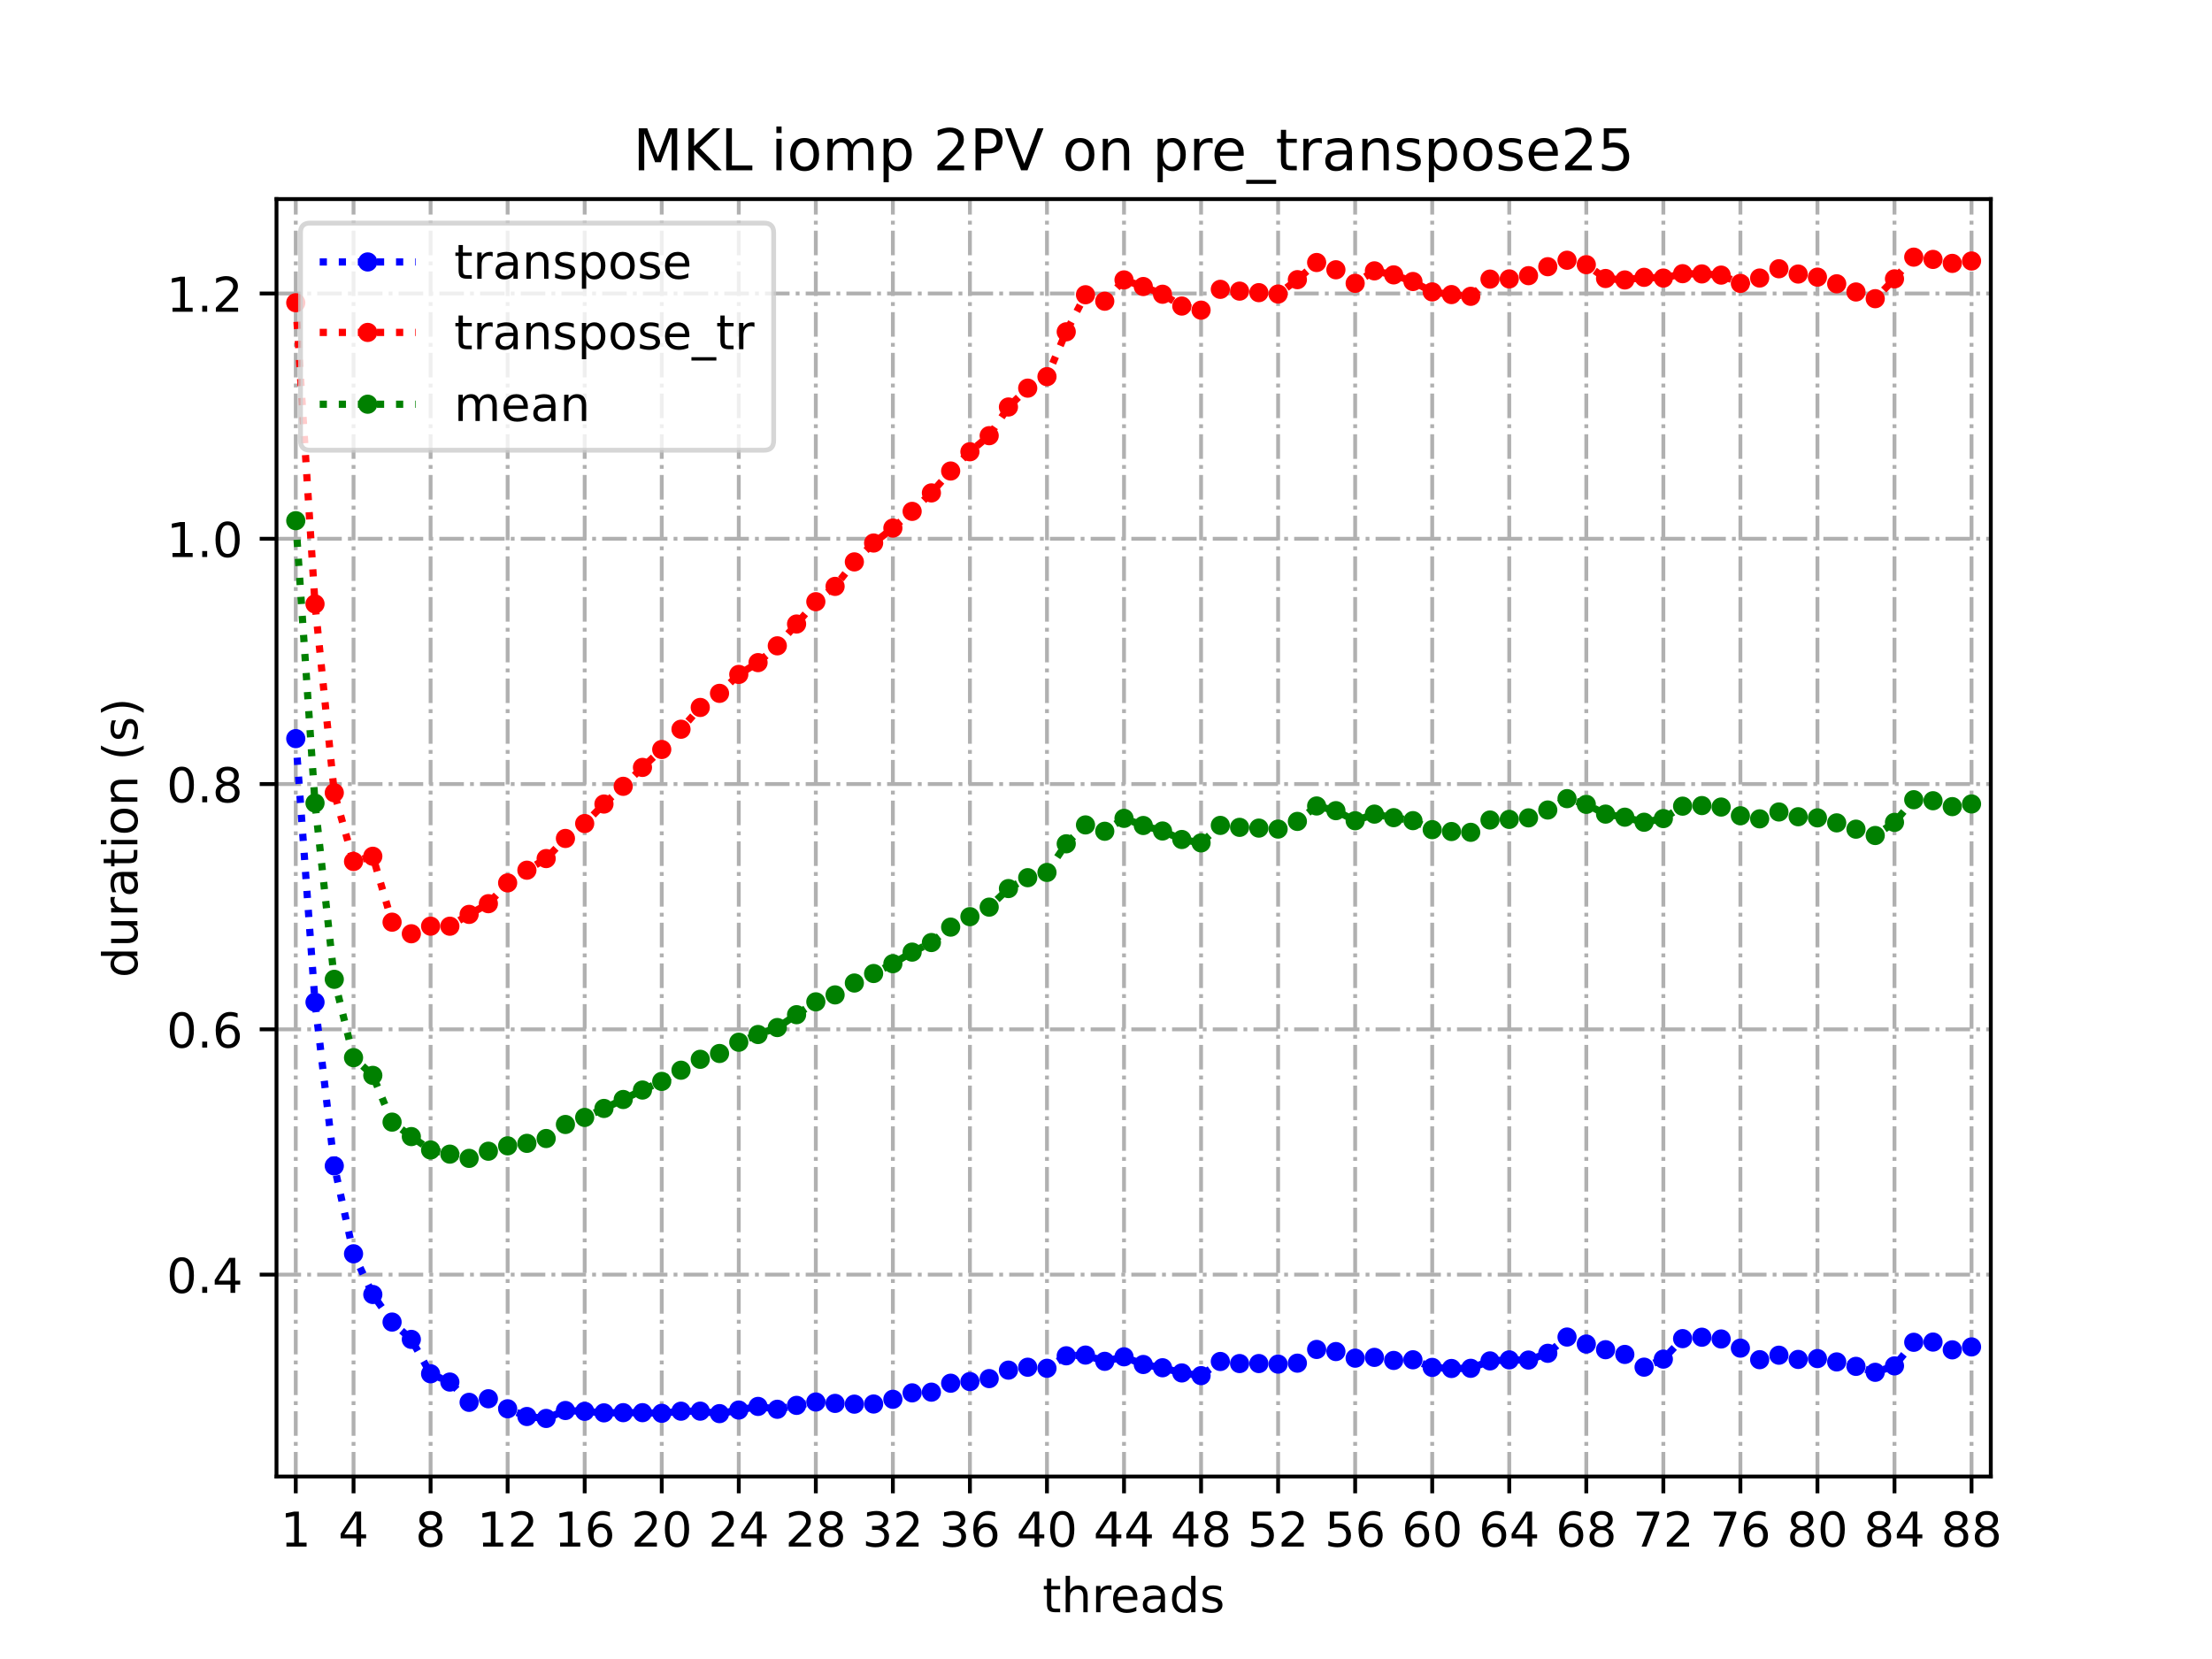 <?xml version="1.0" encoding="utf-8" standalone="no"?>
<!DOCTYPE svg PUBLIC "-//W3C//DTD SVG 1.1//EN"
  "http://www.w3.org/Graphics/SVG/1.1/DTD/svg11.dtd">
<!-- Created with matplotlib (https://matplotlib.org/) -->
<svg height="345.6pt" version="1.1" viewBox="0 0 460.8 345.6" width="460.8pt" xmlns="http://www.w3.org/2000/svg" xmlns:xlink="http://www.w3.org/1999/xlink">
 <defs>
  <style type="text/css">
*{stroke-linecap:butt;stroke-linejoin:round;}
  </style>
 </defs>
 <g id="figure_1">
  <g id="patch_1">
   <path d="M 0 345.6 
L 460.8 345.6 
L 460.8 0 
L 0 0 
z
" style="fill:#ffffff;"/>
  </g>
  <g id="axes_1">
   <g id="patch_2">
    <path d="M 57.6 307.584 
L 414.72 307.584 
L 414.72 41.472 
L 57.6 41.472 
z
" style="fill:#ffffff;"/>
   </g>
   <g id="matplotlib.axis_1">
    <g id="xtick_1">
     <g id="line2d_1">
      <path clip-path="url(#p48ffe2e5eb)" d="M 61.613 307.584 
L 61.613 41.472 
" style="fill:none;stroke:#b0b0b0;stroke-dasharray:5.12,1.28,0.8,1.28;stroke-dashoffset:0;stroke-width:0.8;"/>
     </g>
     <g id="line2d_2">
      <defs>
       <path d="M 0 0 
L 0 3.5 
" id="m277b174782" style="stroke:#000000;stroke-width:0.8;"/>
      </defs>
      <g>
       <use style="stroke:#000000;stroke-width:0.8;" x="61.613" xlink:href="#m277b174782" y="307.584"/>
      </g>
     </g>
     <g id="text_1">
      <!-- 1 -->
      <defs>
       <path d="M 12.406 8.297 
L 28.516 8.297 
L 28.516 63.922 
L 10.984 60.406 
L 10.984 69.391 
L 28.422 72.906 
L 38.281 72.906 
L 38.281 8.297 
L 54.391 8.297 
L 54.391 0 
L 12.406 0 
z
" id="DejaVuSans-49"/>
      </defs>
      <g transform="translate(58.431 322.182)scale(0.1 -0.1)">
       <use xlink:href="#DejaVuSans-49"/>
      </g>
     </g>
    </g>
    <g id="xtick_2">
     <g id="line2d_3">
      <path clip-path="url(#p48ffe2e5eb)" d="M 73.65 307.584 
L 73.65 41.472 
" style="fill:none;stroke:#b0b0b0;stroke-dasharray:5.12,1.28,0.8,1.28;stroke-dashoffset:0;stroke-width:0.8;"/>
     </g>
     <g id="line2d_4">
      <g>
       <use style="stroke:#000000;stroke-width:0.8;" x="73.65" xlink:href="#m277b174782" y="307.584"/>
      </g>
     </g>
     <g id="text_2">
      <!-- 4 -->
      <defs>
       <path d="M 37.797 64.312 
L 12.891 25.391 
L 37.797 25.391 
z
M 35.203 72.906 
L 47.609 72.906 
L 47.609 25.391 
L 58.016 25.391 
L 58.016 17.188 
L 47.609 17.188 
L 47.609 0 
L 37.797 0 
L 37.797 17.188 
L 4.891 17.188 
L 4.891 26.703 
z
" id="DejaVuSans-52"/>
      </defs>
      <g transform="translate(70.469 322.182)scale(0.1 -0.1)">
       <use xlink:href="#DejaVuSans-52"/>
      </g>
     </g>
    </g>
    <g id="xtick_3">
     <g id="line2d_5">
      <path clip-path="url(#p48ffe2e5eb)" d="M 89.701 307.584 
L 89.701 41.472 
" style="fill:none;stroke:#b0b0b0;stroke-dasharray:5.12,1.28,0.8,1.28;stroke-dashoffset:0;stroke-width:0.8;"/>
     </g>
     <g id="line2d_6">
      <g>
       <use style="stroke:#000000;stroke-width:0.8;" x="89.701" xlink:href="#m277b174782" y="307.584"/>
      </g>
     </g>
     <g id="text_3">
      <!-- 8 -->
      <defs>
       <path d="M 31.781 34.625 
Q 24.75 34.625 20.719 30.859 
Q 16.703 27.094 16.703 20.516 
Q 16.703 13.922 20.719 10.156 
Q 24.75 6.391 31.781 6.391 
Q 38.812 6.391 42.859 10.172 
Q 46.922 13.969 46.922 20.516 
Q 46.922 27.094 42.891 30.859 
Q 38.875 34.625 31.781 34.625 
z
M 21.922 38.812 
Q 15.578 40.375 12.031 44.719 
Q 8.5 49.078 8.5 55.328 
Q 8.5 64.062 14.719 69.141 
Q 20.953 74.219 31.781 74.219 
Q 42.672 74.219 48.875 69.141 
Q 55.078 64.062 55.078 55.328 
Q 55.078 49.078 51.531 44.719 
Q 48 40.375 41.703 38.812 
Q 48.828 37.156 52.797 32.312 
Q 56.781 27.484 56.781 20.516 
Q 56.781 9.906 50.312 4.234 
Q 43.844 -1.422 31.781 -1.422 
Q 19.734 -1.422 13.25 4.234 
Q 6.781 9.906 6.781 20.516 
Q 6.781 27.484 10.781 32.312 
Q 14.797 37.156 21.922 38.812 
z
M 18.312 54.391 
Q 18.312 48.734 21.844 45.562 
Q 25.391 42.391 31.781 42.391 
Q 38.141 42.391 41.719 45.562 
Q 45.312 48.734 45.312 54.391 
Q 45.312 60.062 41.719 63.234 
Q 38.141 66.406 31.781 66.406 
Q 25.391 66.406 21.844 63.234 
Q 18.312 60.062 18.312 54.391 
z
" id="DejaVuSans-56"/>
      </defs>
      <g transform="translate(86.519 322.182)scale(0.1 -0.1)">
       <use xlink:href="#DejaVuSans-56"/>
      </g>
     </g>
    </g>
    <g id="xtick_4">
     <g id="line2d_7">
      <path clip-path="url(#p48ffe2e5eb)" d="M 105.751 307.584 
L 105.751 41.472 
" style="fill:none;stroke:#b0b0b0;stroke-dasharray:5.12,1.28,0.8,1.28;stroke-dashoffset:0;stroke-width:0.8;"/>
     </g>
     <g id="line2d_8">
      <g>
       <use style="stroke:#000000;stroke-width:0.8;" x="105.751" xlink:href="#m277b174782" y="307.584"/>
      </g>
     </g>
     <g id="text_4">
      <!-- 12 -->
      <defs>
       <path d="M 19.188 8.297 
L 53.609 8.297 
L 53.609 0 
L 7.328 0 
L 7.328 8.297 
Q 12.938 14.109 22.625 23.891 
Q 32.328 33.688 34.812 36.531 
Q 39.547 41.844 41.422 45.531 
Q 43.312 49.219 43.312 52.781 
Q 43.312 58.594 39.234 62.25 
Q 35.156 65.922 28.609 65.922 
Q 23.969 65.922 18.812 64.312 
Q 13.672 62.703 7.812 59.422 
L 7.812 69.391 
Q 13.766 71.781 18.938 73 
Q 24.125 74.219 28.422 74.219 
Q 39.75 74.219 46.484 68.547 
Q 53.219 62.891 53.219 53.422 
Q 53.219 48.922 51.531 44.891 
Q 49.859 40.875 45.406 35.406 
Q 44.188 33.984 37.641 27.219 
Q 31.109 20.453 19.188 8.297 
z
" id="DejaVuSans-50"/>
      </defs>
      <g transform="translate(99.389 322.182)scale(0.1 -0.1)">
       <use xlink:href="#DejaVuSans-49"/>
       <use x="63.623" xlink:href="#DejaVuSans-50"/>
      </g>
     </g>
    </g>
    <g id="xtick_5">
     <g id="line2d_9">
      <path clip-path="url(#p48ffe2e5eb)" d="M 121.801 307.584 
L 121.801 41.472 
" style="fill:none;stroke:#b0b0b0;stroke-dasharray:5.12,1.28,0.8,1.28;stroke-dashoffset:0;stroke-width:0.8;"/>
     </g>
     <g id="line2d_10">
      <g>
       <use style="stroke:#000000;stroke-width:0.8;" x="121.801" xlink:href="#m277b174782" y="307.584"/>
      </g>
     </g>
     <g id="text_5">
      <!-- 16 -->
      <defs>
       <path d="M 33.016 40.375 
Q 26.375 40.375 22.484 35.828 
Q 18.609 31.297 18.609 23.391 
Q 18.609 15.531 22.484 10.953 
Q 26.375 6.391 33.016 6.391 
Q 39.656 6.391 43.531 10.953 
Q 47.406 15.531 47.406 23.391 
Q 47.406 31.297 43.531 35.828 
Q 39.656 40.375 33.016 40.375 
z
M 52.594 71.297 
L 52.594 62.312 
Q 48.875 64.062 45.094 64.984 
Q 41.312 65.922 37.594 65.922 
Q 27.828 65.922 22.672 59.328 
Q 17.531 52.734 16.797 39.406 
Q 19.672 43.656 24.016 45.922 
Q 28.375 48.188 33.594 48.188 
Q 44.578 48.188 50.953 41.516 
Q 57.328 34.859 57.328 23.391 
Q 57.328 12.156 50.688 5.359 
Q 44.047 -1.422 33.016 -1.422 
Q 20.359 -1.422 13.672 8.266 
Q 6.984 17.969 6.984 36.375 
Q 6.984 53.656 15.188 63.938 
Q 23.391 74.219 37.203 74.219 
Q 40.922 74.219 44.703 73.484 
Q 48.484 72.75 52.594 71.297 
z
" id="DejaVuSans-54"/>
      </defs>
      <g transform="translate(115.439 322.182)scale(0.1 -0.1)">
       <use xlink:href="#DejaVuSans-49"/>
       <use x="63.623" xlink:href="#DejaVuSans-54"/>
      </g>
     </g>
    </g>
    <g id="xtick_6">
     <g id="line2d_11">
      <path clip-path="url(#p48ffe2e5eb)" d="M 137.852 307.584 
L 137.852 41.472 
" style="fill:none;stroke:#b0b0b0;stroke-dasharray:5.12,1.28,0.8,1.28;stroke-dashoffset:0;stroke-width:0.8;"/>
     </g>
     <g id="line2d_12">
      <g>
       <use style="stroke:#000000;stroke-width:0.8;" x="137.852" xlink:href="#m277b174782" y="307.584"/>
      </g>
     </g>
     <g id="text_6">
      <!-- 20 -->
      <defs>
       <path d="M 31.781 66.406 
Q 24.172 66.406 20.328 58.906 
Q 16.5 51.422 16.5 36.375 
Q 16.5 21.391 20.328 13.891 
Q 24.172 6.391 31.781 6.391 
Q 39.453 6.391 43.281 13.891 
Q 47.125 21.391 47.125 36.375 
Q 47.125 51.422 43.281 58.906 
Q 39.453 66.406 31.781 66.406 
z
M 31.781 74.219 
Q 44.047 74.219 50.516 64.516 
Q 56.984 54.828 56.984 36.375 
Q 56.984 17.969 50.516 8.266 
Q 44.047 -1.422 31.781 -1.422 
Q 19.531 -1.422 13.062 8.266 
Q 6.594 17.969 6.594 36.375 
Q 6.594 54.828 13.062 64.516 
Q 19.531 74.219 31.781 74.219 
z
" id="DejaVuSans-48"/>
      </defs>
      <g transform="translate(131.489 322.182)scale(0.1 -0.1)">
       <use xlink:href="#DejaVuSans-50"/>
       <use x="63.623" xlink:href="#DejaVuSans-48"/>
      </g>
     </g>
    </g>
    <g id="xtick_7">
     <g id="line2d_13">
      <path clip-path="url(#p48ffe2e5eb)" d="M 153.902 307.584 
L 153.902 41.472 
" style="fill:none;stroke:#b0b0b0;stroke-dasharray:5.12,1.28,0.8,1.28;stroke-dashoffset:0;stroke-width:0.8;"/>
     </g>
     <g id="line2d_14">
      <g>
       <use style="stroke:#000000;stroke-width:0.8;" x="153.902" xlink:href="#m277b174782" y="307.584"/>
      </g>
     </g>
     <g id="text_7">
      <!-- 24 -->
      <g transform="translate(147.54 322.182)scale(0.1 -0.1)">
       <use xlink:href="#DejaVuSans-50"/>
       <use x="63.623" xlink:href="#DejaVuSans-52"/>
      </g>
     </g>
    </g>
    <g id="xtick_8">
     <g id="line2d_15">
      <path clip-path="url(#p48ffe2e5eb)" d="M 169.952 307.584 
L 169.952 41.472 
" style="fill:none;stroke:#b0b0b0;stroke-dasharray:5.12,1.28,0.8,1.28;stroke-dashoffset:0;stroke-width:0.8;"/>
     </g>
     <g id="line2d_16">
      <g>
       <use style="stroke:#000000;stroke-width:0.8;" x="169.952" xlink:href="#m277b174782" y="307.584"/>
      </g>
     </g>
     <g id="text_8">
      <!-- 28 -->
      <g transform="translate(163.59 322.182)scale(0.1 -0.1)">
       <use xlink:href="#DejaVuSans-50"/>
       <use x="63.623" xlink:href="#DejaVuSans-56"/>
      </g>
     </g>
    </g>
    <g id="xtick_9">
     <g id="line2d_17">
      <path clip-path="url(#p48ffe2e5eb)" d="M 186.003 307.584 
L 186.003 41.472 
" style="fill:none;stroke:#b0b0b0;stroke-dasharray:5.12,1.28,0.8,1.28;stroke-dashoffset:0;stroke-width:0.8;"/>
     </g>
     <g id="line2d_18">
      <g>
       <use style="stroke:#000000;stroke-width:0.8;" x="186.003" xlink:href="#m277b174782" y="307.584"/>
      </g>
     </g>
     <g id="text_9">
      <!-- 32 -->
      <defs>
       <path d="M 40.578 39.312 
Q 47.656 37.797 51.625 33 
Q 55.609 28.219 55.609 21.188 
Q 55.609 10.406 48.188 4.484 
Q 40.766 -1.422 27.094 -1.422 
Q 22.516 -1.422 17.656 -0.516 
Q 12.797 0.391 7.625 2.203 
L 7.625 11.719 
Q 11.719 9.328 16.594 8.109 
Q 21.484 6.891 26.812 6.891 
Q 36.078 6.891 40.938 10.547 
Q 45.797 14.203 45.797 21.188 
Q 45.797 27.641 41.281 31.266 
Q 36.766 34.906 28.719 34.906 
L 20.219 34.906 
L 20.219 43.016 
L 29.109 43.016 
Q 36.375 43.016 40.234 45.922 
Q 44.094 48.828 44.094 54.297 
Q 44.094 59.906 40.109 62.906 
Q 36.141 65.922 28.719 65.922 
Q 24.656 65.922 20.016 65.031 
Q 15.375 64.156 9.812 62.312 
L 9.812 71.094 
Q 15.438 72.656 20.344 73.438 
Q 25.25 74.219 29.594 74.219 
Q 40.828 74.219 47.359 69.109 
Q 53.906 64.016 53.906 55.328 
Q 53.906 49.266 50.438 45.094 
Q 46.969 40.922 40.578 39.312 
z
" id="DejaVuSans-51"/>
      </defs>
      <g transform="translate(179.64 322.182)scale(0.1 -0.1)">
       <use xlink:href="#DejaVuSans-51"/>
       <use x="63.623" xlink:href="#DejaVuSans-50"/>
      </g>
     </g>
    </g>
    <g id="xtick_10">
     <g id="line2d_19">
      <path clip-path="url(#p48ffe2e5eb)" d="M 202.053 307.584 
L 202.053 41.472 
" style="fill:none;stroke:#b0b0b0;stroke-dasharray:5.12,1.28,0.8,1.28;stroke-dashoffset:0;stroke-width:0.8;"/>
     </g>
     <g id="line2d_20">
      <g>
       <use style="stroke:#000000;stroke-width:0.8;" x="202.053" xlink:href="#m277b174782" y="307.584"/>
      </g>
     </g>
     <g id="text_10">
      <!-- 36 -->
      <g transform="translate(195.691 322.182)scale(0.1 -0.1)">
       <use xlink:href="#DejaVuSans-51"/>
       <use x="63.623" xlink:href="#DejaVuSans-54"/>
      </g>
     </g>
    </g>
    <g id="xtick_11">
     <g id="line2d_21">
      <path clip-path="url(#p48ffe2e5eb)" d="M 218.103 307.584 
L 218.103 41.472 
" style="fill:none;stroke:#b0b0b0;stroke-dasharray:5.12,1.28,0.8,1.28;stroke-dashoffset:0;stroke-width:0.8;"/>
     </g>
     <g id="line2d_22">
      <g>
       <use style="stroke:#000000;stroke-width:0.8;" x="218.103" xlink:href="#m277b174782" y="307.584"/>
      </g>
     </g>
     <g id="text_11">
      <!-- 40 -->
      <g transform="translate(211.741 322.182)scale(0.1 -0.1)">
       <use xlink:href="#DejaVuSans-52"/>
       <use x="63.623" xlink:href="#DejaVuSans-48"/>
      </g>
     </g>
    </g>
    <g id="xtick_12">
     <g id="line2d_23">
      <path clip-path="url(#p48ffe2e5eb)" d="M 234.154 307.584 
L 234.154 41.472 
" style="fill:none;stroke:#b0b0b0;stroke-dasharray:5.12,1.28,0.8,1.28;stroke-dashoffset:0;stroke-width:0.8;"/>
     </g>
     <g id="line2d_24">
      <g>
       <use style="stroke:#000000;stroke-width:0.8;" x="234.154" xlink:href="#m277b174782" y="307.584"/>
      </g>
     </g>
     <g id="text_12">
      <!-- 44 -->
      <g transform="translate(227.791 322.182)scale(0.1 -0.1)">
       <use xlink:href="#DejaVuSans-52"/>
       <use x="63.623" xlink:href="#DejaVuSans-52"/>
      </g>
     </g>
    </g>
    <g id="xtick_13">
     <g id="line2d_25">
      <path clip-path="url(#p48ffe2e5eb)" d="M 250.204 307.584 
L 250.204 41.472 
" style="fill:none;stroke:#b0b0b0;stroke-dasharray:5.12,1.28,0.8,1.28;stroke-dashoffset:0;stroke-width:0.8;"/>
     </g>
     <g id="line2d_26">
      <g>
       <use style="stroke:#000000;stroke-width:0.8;" x="250.204" xlink:href="#m277b174782" y="307.584"/>
      </g>
     </g>
     <g id="text_13">
      <!-- 48 -->
      <g transform="translate(243.842 322.182)scale(0.1 -0.1)">
       <use xlink:href="#DejaVuSans-52"/>
       <use x="63.623" xlink:href="#DejaVuSans-56"/>
      </g>
     </g>
    </g>
    <g id="xtick_14">
     <g id="line2d_27">
      <path clip-path="url(#p48ffe2e5eb)" d="M 266.254 307.584 
L 266.254 41.472 
" style="fill:none;stroke:#b0b0b0;stroke-dasharray:5.12,1.28,0.8,1.28;stroke-dashoffset:0;stroke-width:0.8;"/>
     </g>
     <g id="line2d_28">
      <g>
       <use style="stroke:#000000;stroke-width:0.8;" x="266.254" xlink:href="#m277b174782" y="307.584"/>
      </g>
     </g>
     <g id="text_14">
      <!-- 52 -->
      <defs>
       <path d="M 10.797 72.906 
L 49.516 72.906 
L 49.516 64.594 
L 19.828 64.594 
L 19.828 46.734 
Q 21.969 47.469 24.109 47.828 
Q 26.266 48.188 28.422 48.188 
Q 40.625 48.188 47.75 41.5 
Q 54.891 34.812 54.891 23.391 
Q 54.891 11.625 47.562 5.094 
Q 40.234 -1.422 26.906 -1.422 
Q 22.312 -1.422 17.547 -0.641 
Q 12.797 0.141 7.719 1.703 
L 7.719 11.625 
Q 12.109 9.234 16.797 8.062 
Q 21.484 6.891 26.703 6.891 
Q 35.156 6.891 40.078 11.328 
Q 45.016 15.766 45.016 23.391 
Q 45.016 31 40.078 35.438 
Q 35.156 39.891 26.703 39.891 
Q 22.75 39.891 18.812 39.016 
Q 14.891 38.141 10.797 36.281 
z
" id="DejaVuSans-53"/>
      </defs>
      <g transform="translate(259.892 322.182)scale(0.1 -0.1)">
       <use xlink:href="#DejaVuSans-53"/>
       <use x="63.623" xlink:href="#DejaVuSans-50"/>
      </g>
     </g>
    </g>
    <g id="xtick_15">
     <g id="line2d_29">
      <path clip-path="url(#p48ffe2e5eb)" d="M 282.305 307.584 
L 282.305 41.472 
" style="fill:none;stroke:#b0b0b0;stroke-dasharray:5.12,1.28,0.8,1.28;stroke-dashoffset:0;stroke-width:0.8;"/>
     </g>
     <g id="line2d_30">
      <g>
       <use style="stroke:#000000;stroke-width:0.8;" x="282.305" xlink:href="#m277b174782" y="307.584"/>
      </g>
     </g>
     <g id="text_15">
      <!-- 56 -->
      <g transform="translate(275.942 322.182)scale(0.1 -0.1)">
       <use xlink:href="#DejaVuSans-53"/>
       <use x="63.623" xlink:href="#DejaVuSans-54"/>
      </g>
     </g>
    </g>
    <g id="xtick_16">
     <g id="line2d_31">
      <path clip-path="url(#p48ffe2e5eb)" d="M 298.355 307.584 
L 298.355 41.472 
" style="fill:none;stroke:#b0b0b0;stroke-dasharray:5.12,1.28,0.8,1.28;stroke-dashoffset:0;stroke-width:0.8;"/>
     </g>
     <g id="line2d_32">
      <g>
       <use style="stroke:#000000;stroke-width:0.8;" x="298.355" xlink:href="#m277b174782" y="307.584"/>
      </g>
     </g>
     <g id="text_16">
      <!-- 60 -->
      <g transform="translate(291.993 322.182)scale(0.1 -0.1)">
       <use xlink:href="#DejaVuSans-54"/>
       <use x="63.623" xlink:href="#DejaVuSans-48"/>
      </g>
     </g>
    </g>
    <g id="xtick_17">
     <g id="line2d_33">
      <path clip-path="url(#p48ffe2e5eb)" d="M 314.405 307.584 
L 314.405 41.472 
" style="fill:none;stroke:#b0b0b0;stroke-dasharray:5.12,1.28,0.8,1.28;stroke-dashoffset:0;stroke-width:0.8;"/>
     </g>
     <g id="line2d_34">
      <g>
       <use style="stroke:#000000;stroke-width:0.8;" x="314.405" xlink:href="#m277b174782" y="307.584"/>
      </g>
     </g>
     <g id="text_17">
      <!-- 64 -->
      <g transform="translate(308.043 322.182)scale(0.1 -0.1)">
       <use xlink:href="#DejaVuSans-54"/>
       <use x="63.623" xlink:href="#DejaVuSans-52"/>
      </g>
     </g>
    </g>
    <g id="xtick_18">
     <g id="line2d_35">
      <path clip-path="url(#p48ffe2e5eb)" d="M 330.456 307.584 
L 330.456 41.472 
" style="fill:none;stroke:#b0b0b0;stroke-dasharray:5.12,1.28,0.8,1.28;stroke-dashoffset:0;stroke-width:0.8;"/>
     </g>
     <g id="line2d_36">
      <g>
       <use style="stroke:#000000;stroke-width:0.8;" x="330.456" xlink:href="#m277b174782" y="307.584"/>
      </g>
     </g>
     <g id="text_18">
      <!-- 68 -->
      <g transform="translate(324.093 322.182)scale(0.1 -0.1)">
       <use xlink:href="#DejaVuSans-54"/>
       <use x="63.623" xlink:href="#DejaVuSans-56"/>
      </g>
     </g>
    </g>
    <g id="xtick_19">
     <g id="line2d_37">
      <path clip-path="url(#p48ffe2e5eb)" d="M 346.506 307.584 
L 346.506 41.472 
" style="fill:none;stroke:#b0b0b0;stroke-dasharray:5.12,1.28,0.8,1.28;stroke-dashoffset:0;stroke-width:0.8;"/>
     </g>
     <g id="line2d_38">
      <g>
       <use style="stroke:#000000;stroke-width:0.8;" x="346.506" xlink:href="#m277b174782" y="307.584"/>
      </g>
     </g>
     <g id="text_19">
      <!-- 72 -->
      <defs>
       <path d="M 8.203 72.906 
L 55.078 72.906 
L 55.078 68.703 
L 28.609 0 
L 18.312 0 
L 43.219 64.594 
L 8.203 64.594 
z
" id="DejaVuSans-55"/>
      </defs>
      <g transform="translate(340.144 322.182)scale(0.1 -0.1)">
       <use xlink:href="#DejaVuSans-55"/>
       <use x="63.623" xlink:href="#DejaVuSans-50"/>
      </g>
     </g>
    </g>
    <g id="xtick_20">
     <g id="line2d_39">
      <path clip-path="url(#p48ffe2e5eb)" d="M 362.556 307.584 
L 362.556 41.472 
" style="fill:none;stroke:#b0b0b0;stroke-dasharray:5.12,1.28,0.8,1.28;stroke-dashoffset:0;stroke-width:0.8;"/>
     </g>
     <g id="line2d_40">
      <g>
       <use style="stroke:#000000;stroke-width:0.8;" x="362.556" xlink:href="#m277b174782" y="307.584"/>
      </g>
     </g>
     <g id="text_20">
      <!-- 76 -->
      <g transform="translate(356.194 322.182)scale(0.1 -0.1)">
       <use xlink:href="#DejaVuSans-55"/>
       <use x="63.623" xlink:href="#DejaVuSans-54"/>
      </g>
     </g>
    </g>
    <g id="xtick_21">
     <g id="line2d_41">
      <path clip-path="url(#p48ffe2e5eb)" d="M 378.607 307.584 
L 378.607 41.472 
" style="fill:none;stroke:#b0b0b0;stroke-dasharray:5.12,1.28,0.8,1.28;stroke-dashoffset:0;stroke-width:0.8;"/>
     </g>
     <g id="line2d_42">
      <g>
       <use style="stroke:#000000;stroke-width:0.8;" x="378.607" xlink:href="#m277b174782" y="307.584"/>
      </g>
     </g>
     <g id="text_21">
      <!-- 80 -->
      <g transform="translate(372.244 322.182)scale(0.1 -0.1)">
       <use xlink:href="#DejaVuSans-56"/>
       <use x="63.623" xlink:href="#DejaVuSans-48"/>
      </g>
     </g>
    </g>
    <g id="xtick_22">
     <g id="line2d_43">
      <path clip-path="url(#p48ffe2e5eb)" d="M 394.657 307.584 
L 394.657 41.472 
" style="fill:none;stroke:#b0b0b0;stroke-dasharray:5.12,1.28,0.8,1.28;stroke-dashoffset:0;stroke-width:0.8;"/>
     </g>
     <g id="line2d_44">
      <g>
       <use style="stroke:#000000;stroke-width:0.8;" x="394.657" xlink:href="#m277b174782" y="307.584"/>
      </g>
     </g>
     <g id="text_22">
      <!-- 84 -->
      <g transform="translate(388.295 322.182)scale(0.1 -0.1)">
       <use xlink:href="#DejaVuSans-56"/>
       <use x="63.623" xlink:href="#DejaVuSans-52"/>
      </g>
     </g>
    </g>
    <g id="xtick_23">
     <g id="line2d_45">
      <path clip-path="url(#p48ffe2e5eb)" d="M 410.707 307.584 
L 410.707 41.472 
" style="fill:none;stroke:#b0b0b0;stroke-dasharray:5.12,1.28,0.8,1.28;stroke-dashoffset:0;stroke-width:0.8;"/>
     </g>
     <g id="line2d_46">
      <g>
       <use style="stroke:#000000;stroke-width:0.8;" x="410.707" xlink:href="#m277b174782" y="307.584"/>
      </g>
     </g>
     <g id="text_23">
      <!-- 88 -->
      <g transform="translate(404.345 322.182)scale(0.1 -0.1)">
       <use xlink:href="#DejaVuSans-56"/>
       <use x="63.623" xlink:href="#DejaVuSans-56"/>
      </g>
     </g>
    </g>
    <g id="text_24">
     <!-- threads -->
     <defs>
      <path d="M 18.312 70.219 
L 18.312 54.688 
L 36.812 54.688 
L 36.812 47.703 
L 18.312 47.703 
L 18.312 18.016 
Q 18.312 11.328 20.141 9.422 
Q 21.969 7.516 27.594 7.516 
L 36.812 7.516 
L 36.812 0 
L 27.594 0 
Q 17.188 0 13.234 3.875 
Q 9.281 7.766 9.281 18.016 
L 9.281 47.703 
L 2.688 47.703 
L 2.688 54.688 
L 9.281 54.688 
L 9.281 70.219 
z
" id="DejaVuSans-116"/>
      <path d="M 54.891 33.016 
L 54.891 0 
L 45.906 0 
L 45.906 32.719 
Q 45.906 40.484 42.875 44.328 
Q 39.844 48.188 33.797 48.188 
Q 26.516 48.188 22.312 43.547 
Q 18.109 38.922 18.109 30.906 
L 18.109 0 
L 9.078 0 
L 9.078 75.984 
L 18.109 75.984 
L 18.109 46.188 
Q 21.344 51.125 25.703 53.562 
Q 30.078 56 35.797 56 
Q 45.219 56 50.047 50.172 
Q 54.891 44.344 54.891 33.016 
z
" id="DejaVuSans-104"/>
      <path d="M 41.109 46.297 
Q 39.594 47.172 37.812 47.578 
Q 36.031 48 33.891 48 
Q 26.266 48 22.188 43.047 
Q 18.109 38.094 18.109 28.812 
L 18.109 0 
L 9.078 0 
L 9.078 54.688 
L 18.109 54.688 
L 18.109 46.188 
Q 20.953 51.172 25.484 53.578 
Q 30.031 56 36.531 56 
Q 37.453 56 38.578 55.875 
Q 39.703 55.766 41.062 55.516 
z
" id="DejaVuSans-114"/>
      <path d="M 56.203 29.594 
L 56.203 25.203 
L 14.891 25.203 
Q 15.484 15.922 20.484 11.062 
Q 25.484 6.203 34.422 6.203 
Q 39.594 6.203 44.453 7.469 
Q 49.312 8.734 54.109 11.281 
L 54.109 2.781 
Q 49.266 0.734 44.188 -0.344 
Q 39.109 -1.422 33.891 -1.422 
Q 20.797 -1.422 13.156 6.188 
Q 5.516 13.812 5.516 26.812 
Q 5.516 40.234 12.766 48.109 
Q 20.016 56 32.328 56 
Q 43.359 56 49.781 48.891 
Q 56.203 41.797 56.203 29.594 
z
M 47.219 32.234 
Q 47.125 39.594 43.094 43.984 
Q 39.062 48.391 32.422 48.391 
Q 24.906 48.391 20.391 44.141 
Q 15.875 39.891 15.188 32.172 
z
" id="DejaVuSans-101"/>
      <path d="M 34.281 27.484 
Q 23.391 27.484 19.188 25 
Q 14.984 22.516 14.984 16.5 
Q 14.984 11.719 18.141 8.906 
Q 21.297 6.109 26.703 6.109 
Q 34.188 6.109 38.703 11.406 
Q 43.219 16.703 43.219 25.484 
L 43.219 27.484 
z
M 52.203 31.203 
L 52.203 0 
L 43.219 0 
L 43.219 8.297 
Q 40.141 3.328 35.547 0.953 
Q 30.953 -1.422 24.312 -1.422 
Q 15.922 -1.422 10.953 3.297 
Q 6 8.016 6 15.922 
Q 6 25.141 12.172 29.828 
Q 18.359 34.516 30.609 34.516 
L 43.219 34.516 
L 43.219 35.406 
Q 43.219 41.609 39.141 45 
Q 35.062 48.391 27.688 48.391 
Q 23 48.391 18.547 47.266 
Q 14.109 46.141 10.016 43.891 
L 10.016 52.203 
Q 14.938 54.109 19.578 55.047 
Q 24.219 56 28.609 56 
Q 40.484 56 46.344 49.844 
Q 52.203 43.703 52.203 31.203 
z
" id="DejaVuSans-97"/>
      <path d="M 45.406 46.391 
L 45.406 75.984 
L 54.391 75.984 
L 54.391 0 
L 45.406 0 
L 45.406 8.203 
Q 42.578 3.328 38.25 0.953 
Q 33.938 -1.422 27.875 -1.422 
Q 17.969 -1.422 11.734 6.484 
Q 5.516 14.406 5.516 27.297 
Q 5.516 40.188 11.734 48.094 
Q 17.969 56 27.875 56 
Q 33.938 56 38.25 53.625 
Q 42.578 51.266 45.406 46.391 
z
M 14.797 27.297 
Q 14.797 17.391 18.875 11.75 
Q 22.953 6.109 30.078 6.109 
Q 37.203 6.109 41.297 11.75 
Q 45.406 17.391 45.406 27.297 
Q 45.406 37.203 41.297 42.844 
Q 37.203 48.484 30.078 48.484 
Q 22.953 48.484 18.875 42.844 
Q 14.797 37.203 14.797 27.297 
z
" id="DejaVuSans-100"/>
      <path d="M 44.281 53.078 
L 44.281 44.578 
Q 40.484 46.531 36.375 47.5 
Q 32.281 48.484 27.875 48.484 
Q 21.188 48.484 17.844 46.438 
Q 14.5 44.391 14.5 40.281 
Q 14.5 37.156 16.891 35.375 
Q 19.281 33.594 26.516 31.984 
L 29.594 31.297 
Q 39.156 29.25 43.188 25.516 
Q 47.219 21.781 47.219 15.094 
Q 47.219 7.469 41.188 3.016 
Q 35.156 -1.422 24.609 -1.422 
Q 20.219 -1.422 15.453 -0.562 
Q 10.688 0.297 5.422 2 
L 5.422 11.281 
Q 10.406 8.688 15.234 7.391 
Q 20.062 6.109 24.812 6.109 
Q 31.156 6.109 34.562 8.281 
Q 37.984 10.453 37.984 14.406 
Q 37.984 18.062 35.516 20.016 
Q 33.062 21.969 24.703 23.781 
L 21.578 24.516 
Q 13.234 26.266 9.516 29.906 
Q 5.812 33.547 5.812 39.891 
Q 5.812 47.609 11.281 51.797 
Q 16.75 56 26.812 56 
Q 31.781 56 36.172 55.266 
Q 40.578 54.547 44.281 53.078 
z
" id="DejaVuSans-115"/>
     </defs>
     <g transform="translate(217.169 335.861)scale(0.1 -0.1)">
      <use xlink:href="#DejaVuSans-116"/>
      <use x="39.209" xlink:href="#DejaVuSans-104"/>
      <use x="102.588" xlink:href="#DejaVuSans-114"/>
      <use x="141.451" xlink:href="#DejaVuSans-101"/>
      <use x="202.975" xlink:href="#DejaVuSans-97"/>
      <use x="264.254" xlink:href="#DejaVuSans-100"/>
      <use x="327.73" xlink:href="#DejaVuSans-115"/>
     </g>
    </g>
   </g>
   <g id="matplotlib.axis_2">
    <g id="ytick_1">
     <g id="line2d_47">
      <path clip-path="url(#p48ffe2e5eb)" d="M 57.6 265.524 
L 414.72 265.524 
" style="fill:none;stroke:#b0b0b0;stroke-dasharray:5.12,1.28,0.8,1.28;stroke-dashoffset:0;stroke-width:0.8;"/>
     </g>
     <g id="line2d_48">
      <defs>
       <path d="M 0 0 
L -3.5 0 
" id="me88b6c8cef" style="stroke:#000000;stroke-width:0.8;"/>
      </defs>
      <g>
       <use style="stroke:#000000;stroke-width:0.8;" x="57.6" xlink:href="#me88b6c8cef" y="265.524"/>
      </g>
     </g>
     <g id="text_25">
      <!-- 0.4 -->
      <defs>
       <path d="M 10.688 12.406 
L 21 12.406 
L 21 0 
L 10.688 0 
z
" id="DejaVuSans-46"/>
      </defs>
      <g transform="translate(34.697 269.323)scale(0.1 -0.1)">
       <use xlink:href="#DejaVuSans-48"/>
       <use x="63.623" xlink:href="#DejaVuSans-46"/>
       <use x="95.41" xlink:href="#DejaVuSans-52"/>
      </g>
     </g>
    </g>
    <g id="ytick_2">
     <g id="line2d_49">
      <path clip-path="url(#p48ffe2e5eb)" d="M 57.6 214.428 
L 414.72 214.428 
" style="fill:none;stroke:#b0b0b0;stroke-dasharray:5.12,1.28,0.8,1.28;stroke-dashoffset:0;stroke-width:0.8;"/>
     </g>
     <g id="line2d_50">
      <g>
       <use style="stroke:#000000;stroke-width:0.8;" x="57.6" xlink:href="#me88b6c8cef" y="214.428"/>
      </g>
     </g>
     <g id="text_26">
      <!-- 0.6 -->
      <g transform="translate(34.697 218.227)scale(0.1 -0.1)">
       <use xlink:href="#DejaVuSans-48"/>
       <use x="63.623" xlink:href="#DejaVuSans-46"/>
       <use x="95.41" xlink:href="#DejaVuSans-54"/>
      </g>
     </g>
    </g>
    <g id="ytick_3">
     <g id="line2d_51">
      <path clip-path="url(#p48ffe2e5eb)" d="M 57.6 163.332 
L 414.72 163.332 
" style="fill:none;stroke:#b0b0b0;stroke-dasharray:5.12,1.28,0.8,1.28;stroke-dashoffset:0;stroke-width:0.8;"/>
     </g>
     <g id="line2d_52">
      <g>
       <use style="stroke:#000000;stroke-width:0.8;" x="57.6" xlink:href="#me88b6c8cef" y="163.332"/>
      </g>
     </g>
     <g id="text_27">
      <!-- 0.8 -->
      <g transform="translate(34.697 167.131)scale(0.1 -0.1)">
       <use xlink:href="#DejaVuSans-48"/>
       <use x="63.623" xlink:href="#DejaVuSans-46"/>
       <use x="95.41" xlink:href="#DejaVuSans-56"/>
      </g>
     </g>
    </g>
    <g id="ytick_4">
     <g id="line2d_53">
      <path clip-path="url(#p48ffe2e5eb)" d="M 57.6 112.235 
L 414.72 112.235 
" style="fill:none;stroke:#b0b0b0;stroke-dasharray:5.12,1.28,0.8,1.28;stroke-dashoffset:0;stroke-width:0.8;"/>
     </g>
     <g id="line2d_54">
      <g>
       <use style="stroke:#000000;stroke-width:0.8;" x="57.6" xlink:href="#me88b6c8cef" y="112.235"/>
      </g>
     </g>
     <g id="text_28">
      <!-- 1.0 -->
      <g transform="translate(34.697 116.034)scale(0.1 -0.1)">
       <use xlink:href="#DejaVuSans-49"/>
       <use x="63.623" xlink:href="#DejaVuSans-46"/>
       <use x="95.41" xlink:href="#DejaVuSans-48"/>
      </g>
     </g>
    </g>
    <g id="ytick_5">
     <g id="line2d_55">
      <path clip-path="url(#p48ffe2e5eb)" d="M 57.6 61.139 
L 414.72 61.139 
" style="fill:none;stroke:#b0b0b0;stroke-dasharray:5.12,1.28,0.8,1.28;stroke-dashoffset:0;stroke-width:0.8;"/>
     </g>
     <g id="line2d_56">
      <g>
       <use style="stroke:#000000;stroke-width:0.8;" x="57.6" xlink:href="#me88b6c8cef" y="61.139"/>
      </g>
     </g>
     <g id="text_29">
      <!-- 1.2 -->
      <g transform="translate(34.697 64.938)scale(0.1 -0.1)">
       <use xlink:href="#DejaVuSans-49"/>
       <use x="63.623" xlink:href="#DejaVuSans-46"/>
       <use x="95.41" xlink:href="#DejaVuSans-50"/>
      </g>
     </g>
    </g>
    <g id="text_30">
     <!-- duration (s) -->
     <defs>
      <path d="M 8.5 21.578 
L 8.5 54.688 
L 17.484 54.688 
L 17.484 21.922 
Q 17.484 14.156 20.5 10.266 
Q 23.531 6.391 29.594 6.391 
Q 36.859 6.391 41.078 11.031 
Q 45.312 15.672 45.312 23.688 
L 45.312 54.688 
L 54.297 54.688 
L 54.297 0 
L 45.312 0 
L 45.312 8.406 
Q 42.047 3.422 37.719 1 
Q 33.406 -1.422 27.688 -1.422 
Q 18.266 -1.422 13.375 4.438 
Q 8.5 10.297 8.5 21.578 
z
M 31.109 56 
z
" id="DejaVuSans-117"/>
      <path d="M 9.422 54.688 
L 18.406 54.688 
L 18.406 0 
L 9.422 0 
z
M 9.422 75.984 
L 18.406 75.984 
L 18.406 64.594 
L 9.422 64.594 
z
" id="DejaVuSans-105"/>
      <path d="M 30.609 48.391 
Q 23.391 48.391 19.188 42.75 
Q 14.984 37.109 14.984 27.297 
Q 14.984 17.484 19.156 11.844 
Q 23.344 6.203 30.609 6.203 
Q 37.797 6.203 41.984 11.859 
Q 46.188 17.531 46.188 27.297 
Q 46.188 37.016 41.984 42.703 
Q 37.797 48.391 30.609 48.391 
z
M 30.609 56 
Q 42.328 56 49.016 48.375 
Q 55.719 40.766 55.719 27.297 
Q 55.719 13.875 49.016 6.219 
Q 42.328 -1.422 30.609 -1.422 
Q 18.844 -1.422 12.172 6.219 
Q 5.516 13.875 5.516 27.297 
Q 5.516 40.766 12.172 48.375 
Q 18.844 56 30.609 56 
z
" id="DejaVuSans-111"/>
      <path d="M 54.891 33.016 
L 54.891 0 
L 45.906 0 
L 45.906 32.719 
Q 45.906 40.484 42.875 44.328 
Q 39.844 48.188 33.797 48.188 
Q 26.516 48.188 22.312 43.547 
Q 18.109 38.922 18.109 30.906 
L 18.109 0 
L 9.078 0 
L 9.078 54.688 
L 18.109 54.688 
L 18.109 46.188 
Q 21.344 51.125 25.703 53.562 
Q 30.078 56 35.797 56 
Q 45.219 56 50.047 50.172 
Q 54.891 44.344 54.891 33.016 
z
" id="DejaVuSans-110"/>
      <path id="DejaVuSans-32"/>
      <path d="M 31 75.875 
Q 24.469 64.656 21.281 53.656 
Q 18.109 42.672 18.109 31.391 
Q 18.109 20.125 21.312 9.062 
Q 24.516 -2 31 -13.188 
L 23.188 -13.188 
Q 15.875 -1.703 12.234 9.375 
Q 8.594 20.453 8.594 31.391 
Q 8.594 42.281 12.203 53.312 
Q 15.828 64.359 23.188 75.875 
z
" id="DejaVuSans-40"/>
      <path d="M 8.016 75.875 
L 15.828 75.875 
Q 23.141 64.359 26.781 53.312 
Q 30.422 42.281 30.422 31.391 
Q 30.422 20.453 26.781 9.375 
Q 23.141 -1.703 15.828 -13.188 
L 8.016 -13.188 
Q 14.5 -2 17.703 9.062 
Q 20.906 20.125 20.906 31.391 
Q 20.906 42.672 17.703 53.656 
Q 14.5 64.656 8.016 75.875 
z
" id="DejaVuSans-41"/>
     </defs>
     <g transform="translate(28.617 203.663)rotate(-90)scale(0.1 -0.1)">
      <use xlink:href="#DejaVuSans-100"/>
      <use x="63.477" xlink:href="#DejaVuSans-117"/>
      <use x="126.855" xlink:href="#DejaVuSans-114"/>
      <use x="167.969" xlink:href="#DejaVuSans-97"/>
      <use x="229.248" xlink:href="#DejaVuSans-116"/>
      <use x="268.457" xlink:href="#DejaVuSans-105"/>
      <use x="296.24" xlink:href="#DejaVuSans-111"/>
      <use x="357.422" xlink:href="#DejaVuSans-110"/>
      <use x="420.801" xlink:href="#DejaVuSans-32"/>
      <use x="452.588" xlink:href="#DejaVuSans-40"/>
      <use x="491.602" xlink:href="#DejaVuSans-115"/>
      <use x="543.701" xlink:href="#DejaVuSans-41"/>
     </g>
    </g>
   </g>
   <g id="line2d_57">
    <path clip-path="url(#p48ffe2e5eb)" d="M 61.613 153.869 
L 65.625 208.773 
L 69.638 242.874 
L 73.65 261.191 
L 77.663 269.667 
L 81.676 275.412 
L 85.688 279.019 
L 89.701 286.183 
L 93.713 287.908 
L 97.726 292.134 
L 101.738 291.388 
L 105.751 293.475 
L 109.764 295.084 
L 113.776 295.488 
L 117.789 293.833 
L 121.801 294.005 
L 125.814 294.324 
L 129.827 294.285 
L 133.839 294.285 
L 137.852 294.416 
L 141.864 293.978 
L 145.877 293.97 
L 149.889 294.483 
L 153.902 293.738 
L 157.915 292.982 
L 161.927 293.578 
L 165.94 292.764 
L 169.952 292.065 
L 173.965 292.354 
L 177.978 292.511 
L 181.99 292.482 
L 186.003 291.499 
L 190.015 290.158 
L 194.028 290.012 
L 198.04 288.149 
L 202.053 287.807 
L 206.066 287.188 
L 210.078 285.424 
L 214.091 284.817 
L 218.103 285.038 
L 222.116 282.437 
L 226.129 282.287 
L 230.141 283.589 
L 234.154 282.649 
L 238.166 284.248 
L 242.179 284.929 
L 246.191 286.01 
L 250.204 286.572 
L 254.217 283.621 
L 258.229 284.053 
L 262.242 284.052 
L 266.254 284.17 
L 270.267 283.971 
L 274.28 281.114 
L 278.292 281.555 
L 282.305 282.931 
L 286.317 282.766 
L 290.33 283.402 
L 294.342 283.269 
L 298.355 284.855 
L 302.368 285.082 
L 306.38 285.045 
L 310.393 283.501 
L 314.405 283.289 
L 318.418 283.325 
L 322.431 281.918 
L 326.443 278.531 
L 330.456 279.991 
L 334.468 281.17 
L 338.481 282.153 
L 342.493 284.804 
L 346.506 283.13 
L 350.519 278.862 
L 354.531 278.568 
L 358.544 278.935 
L 362.556 280.84 
L 366.569 283.245 
L 370.582 282.314 
L 374.594 283.193 
L 378.607 283.018 
L 382.619 283.713 
L 386.632 284.639 
L 390.644 285.877 
L 394.657 284.538 
L 398.67 279.624 
L 402.682 279.579 
L 406.695 281.198 
L 410.707 280.586 
" style="fill:none;stroke:#0000ff;stroke-dasharray:1.5,2.475;stroke-dashoffset:0;stroke-width:1.5;"/>
    <defs>
     <path d="M 0 1.5 
C 0.398 1.5 0.779 1.342 1.061 1.061 
C 1.342 0.779 1.5 0.398 1.5 0 
C 1.5 -0.398 1.342 -0.779 1.061 -1.061 
C 0.779 -1.342 0.398 -1.5 0 -1.5 
C -0.398 -1.5 -0.779 -1.342 -1.061 -1.061 
C -1.342 -0.779 -1.5 -0.398 -1.5 0 
C -1.5 0.398 -1.342 0.779 -1.061 1.061 
C -0.779 1.342 -0.398 1.5 0 1.5 
z
" id="m7120523d51" style="stroke:#0000ff;"/>
    </defs>
    <g clip-path="url(#p48ffe2e5eb)">
     <use style="fill:#0000ff;stroke:#0000ff;" x="61.613" xlink:href="#m7120523d51" y="153.869"/>
     <use style="fill:#0000ff;stroke:#0000ff;" x="65.625" xlink:href="#m7120523d51" y="208.773"/>
     <use style="fill:#0000ff;stroke:#0000ff;" x="69.638" xlink:href="#m7120523d51" y="242.874"/>
     <use style="fill:#0000ff;stroke:#0000ff;" x="73.65" xlink:href="#m7120523d51" y="261.191"/>
     <use style="fill:#0000ff;stroke:#0000ff;" x="77.663" xlink:href="#m7120523d51" y="269.667"/>
     <use style="fill:#0000ff;stroke:#0000ff;" x="81.676" xlink:href="#m7120523d51" y="275.412"/>
     <use style="fill:#0000ff;stroke:#0000ff;" x="85.688" xlink:href="#m7120523d51" y="279.019"/>
     <use style="fill:#0000ff;stroke:#0000ff;" x="89.701" xlink:href="#m7120523d51" y="286.183"/>
     <use style="fill:#0000ff;stroke:#0000ff;" x="93.713" xlink:href="#m7120523d51" y="287.908"/>
     <use style="fill:#0000ff;stroke:#0000ff;" x="97.726" xlink:href="#m7120523d51" y="292.134"/>
     <use style="fill:#0000ff;stroke:#0000ff;" x="101.738" xlink:href="#m7120523d51" y="291.388"/>
     <use style="fill:#0000ff;stroke:#0000ff;" x="105.751" xlink:href="#m7120523d51" y="293.475"/>
     <use style="fill:#0000ff;stroke:#0000ff;" x="109.764" xlink:href="#m7120523d51" y="295.084"/>
     <use style="fill:#0000ff;stroke:#0000ff;" x="113.776" xlink:href="#m7120523d51" y="295.488"/>
     <use style="fill:#0000ff;stroke:#0000ff;" x="117.789" xlink:href="#m7120523d51" y="293.833"/>
     <use style="fill:#0000ff;stroke:#0000ff;" x="121.801" xlink:href="#m7120523d51" y="294.005"/>
     <use style="fill:#0000ff;stroke:#0000ff;" x="125.814" xlink:href="#m7120523d51" y="294.324"/>
     <use style="fill:#0000ff;stroke:#0000ff;" x="129.827" xlink:href="#m7120523d51" y="294.285"/>
     <use style="fill:#0000ff;stroke:#0000ff;" x="133.839" xlink:href="#m7120523d51" y="294.285"/>
     <use style="fill:#0000ff;stroke:#0000ff;" x="137.852" xlink:href="#m7120523d51" y="294.416"/>
     <use style="fill:#0000ff;stroke:#0000ff;" x="141.864" xlink:href="#m7120523d51" y="293.978"/>
     <use style="fill:#0000ff;stroke:#0000ff;" x="145.877" xlink:href="#m7120523d51" y="293.97"/>
     <use style="fill:#0000ff;stroke:#0000ff;" x="149.889" xlink:href="#m7120523d51" y="294.483"/>
     <use style="fill:#0000ff;stroke:#0000ff;" x="153.902" xlink:href="#m7120523d51" y="293.738"/>
     <use style="fill:#0000ff;stroke:#0000ff;" x="157.915" xlink:href="#m7120523d51" y="292.982"/>
     <use style="fill:#0000ff;stroke:#0000ff;" x="161.927" xlink:href="#m7120523d51" y="293.578"/>
     <use style="fill:#0000ff;stroke:#0000ff;" x="165.94" xlink:href="#m7120523d51" y="292.764"/>
     <use style="fill:#0000ff;stroke:#0000ff;" x="169.952" xlink:href="#m7120523d51" y="292.065"/>
     <use style="fill:#0000ff;stroke:#0000ff;" x="173.965" xlink:href="#m7120523d51" y="292.354"/>
     <use style="fill:#0000ff;stroke:#0000ff;" x="177.978" xlink:href="#m7120523d51" y="292.511"/>
     <use style="fill:#0000ff;stroke:#0000ff;" x="181.99" xlink:href="#m7120523d51" y="292.482"/>
     <use style="fill:#0000ff;stroke:#0000ff;" x="186.003" xlink:href="#m7120523d51" y="291.499"/>
     <use style="fill:#0000ff;stroke:#0000ff;" x="190.015" xlink:href="#m7120523d51" y="290.158"/>
     <use style="fill:#0000ff;stroke:#0000ff;" x="194.028" xlink:href="#m7120523d51" y="290.012"/>
     <use style="fill:#0000ff;stroke:#0000ff;" x="198.04" xlink:href="#m7120523d51" y="288.149"/>
     <use style="fill:#0000ff;stroke:#0000ff;" x="202.053" xlink:href="#m7120523d51" y="287.807"/>
     <use style="fill:#0000ff;stroke:#0000ff;" x="206.066" xlink:href="#m7120523d51" y="287.188"/>
     <use style="fill:#0000ff;stroke:#0000ff;" x="210.078" xlink:href="#m7120523d51" y="285.424"/>
     <use style="fill:#0000ff;stroke:#0000ff;" x="214.091" xlink:href="#m7120523d51" y="284.817"/>
     <use style="fill:#0000ff;stroke:#0000ff;" x="218.103" xlink:href="#m7120523d51" y="285.038"/>
     <use style="fill:#0000ff;stroke:#0000ff;" x="222.116" xlink:href="#m7120523d51" y="282.437"/>
     <use style="fill:#0000ff;stroke:#0000ff;" x="226.129" xlink:href="#m7120523d51" y="282.287"/>
     <use style="fill:#0000ff;stroke:#0000ff;" x="230.141" xlink:href="#m7120523d51" y="283.589"/>
     <use style="fill:#0000ff;stroke:#0000ff;" x="234.154" xlink:href="#m7120523d51" y="282.649"/>
     <use style="fill:#0000ff;stroke:#0000ff;" x="238.166" xlink:href="#m7120523d51" y="284.248"/>
     <use style="fill:#0000ff;stroke:#0000ff;" x="242.179" xlink:href="#m7120523d51" y="284.929"/>
     <use style="fill:#0000ff;stroke:#0000ff;" x="246.191" xlink:href="#m7120523d51" y="286.01"/>
     <use style="fill:#0000ff;stroke:#0000ff;" x="250.204" xlink:href="#m7120523d51" y="286.572"/>
     <use style="fill:#0000ff;stroke:#0000ff;" x="254.217" xlink:href="#m7120523d51" y="283.621"/>
     <use style="fill:#0000ff;stroke:#0000ff;" x="258.229" xlink:href="#m7120523d51" y="284.053"/>
     <use style="fill:#0000ff;stroke:#0000ff;" x="262.242" xlink:href="#m7120523d51" y="284.052"/>
     <use style="fill:#0000ff;stroke:#0000ff;" x="266.254" xlink:href="#m7120523d51" y="284.17"/>
     <use style="fill:#0000ff;stroke:#0000ff;" x="270.267" xlink:href="#m7120523d51" y="283.971"/>
     <use style="fill:#0000ff;stroke:#0000ff;" x="274.28" xlink:href="#m7120523d51" y="281.114"/>
     <use style="fill:#0000ff;stroke:#0000ff;" x="278.292" xlink:href="#m7120523d51" y="281.555"/>
     <use style="fill:#0000ff;stroke:#0000ff;" x="282.305" xlink:href="#m7120523d51" y="282.931"/>
     <use style="fill:#0000ff;stroke:#0000ff;" x="286.317" xlink:href="#m7120523d51" y="282.766"/>
     <use style="fill:#0000ff;stroke:#0000ff;" x="290.33" xlink:href="#m7120523d51" y="283.402"/>
     <use style="fill:#0000ff;stroke:#0000ff;" x="294.342" xlink:href="#m7120523d51" y="283.269"/>
     <use style="fill:#0000ff;stroke:#0000ff;" x="298.355" xlink:href="#m7120523d51" y="284.855"/>
     <use style="fill:#0000ff;stroke:#0000ff;" x="302.368" xlink:href="#m7120523d51" y="285.082"/>
     <use style="fill:#0000ff;stroke:#0000ff;" x="306.38" xlink:href="#m7120523d51" y="285.045"/>
     <use style="fill:#0000ff;stroke:#0000ff;" x="310.393" xlink:href="#m7120523d51" y="283.501"/>
     <use style="fill:#0000ff;stroke:#0000ff;" x="314.405" xlink:href="#m7120523d51" y="283.289"/>
     <use style="fill:#0000ff;stroke:#0000ff;" x="318.418" xlink:href="#m7120523d51" y="283.325"/>
     <use style="fill:#0000ff;stroke:#0000ff;" x="322.431" xlink:href="#m7120523d51" y="281.918"/>
     <use style="fill:#0000ff;stroke:#0000ff;" x="326.443" xlink:href="#m7120523d51" y="278.531"/>
     <use style="fill:#0000ff;stroke:#0000ff;" x="330.456" xlink:href="#m7120523d51" y="279.991"/>
     <use style="fill:#0000ff;stroke:#0000ff;" x="334.468" xlink:href="#m7120523d51" y="281.17"/>
     <use style="fill:#0000ff;stroke:#0000ff;" x="338.481" xlink:href="#m7120523d51" y="282.153"/>
     <use style="fill:#0000ff;stroke:#0000ff;" x="342.493" xlink:href="#m7120523d51" y="284.804"/>
     <use style="fill:#0000ff;stroke:#0000ff;" x="346.506" xlink:href="#m7120523d51" y="283.13"/>
     <use style="fill:#0000ff;stroke:#0000ff;" x="350.519" xlink:href="#m7120523d51" y="278.862"/>
     <use style="fill:#0000ff;stroke:#0000ff;" x="354.531" xlink:href="#m7120523d51" y="278.568"/>
     <use style="fill:#0000ff;stroke:#0000ff;" x="358.544" xlink:href="#m7120523d51" y="278.935"/>
     <use style="fill:#0000ff;stroke:#0000ff;" x="362.556" xlink:href="#m7120523d51" y="280.84"/>
     <use style="fill:#0000ff;stroke:#0000ff;" x="366.569" xlink:href="#m7120523d51" y="283.245"/>
     <use style="fill:#0000ff;stroke:#0000ff;" x="370.582" xlink:href="#m7120523d51" y="282.314"/>
     <use style="fill:#0000ff;stroke:#0000ff;" x="374.594" xlink:href="#m7120523d51" y="283.193"/>
     <use style="fill:#0000ff;stroke:#0000ff;" x="378.607" xlink:href="#m7120523d51" y="283.018"/>
     <use style="fill:#0000ff;stroke:#0000ff;" x="382.619" xlink:href="#m7120523d51" y="283.713"/>
     <use style="fill:#0000ff;stroke:#0000ff;" x="386.632" xlink:href="#m7120523d51" y="284.639"/>
     <use style="fill:#0000ff;stroke:#0000ff;" x="390.644" xlink:href="#m7120523d51" y="285.877"/>
     <use style="fill:#0000ff;stroke:#0000ff;" x="394.657" xlink:href="#m7120523d51" y="284.538"/>
     <use style="fill:#0000ff;stroke:#0000ff;" x="398.67" xlink:href="#m7120523d51" y="279.624"/>
     <use style="fill:#0000ff;stroke:#0000ff;" x="402.682" xlink:href="#m7120523d51" y="279.579"/>
     <use style="fill:#0000ff;stroke:#0000ff;" x="406.695" xlink:href="#m7120523d51" y="281.198"/>
     <use style="fill:#0000ff;stroke:#0000ff;" x="410.707" xlink:href="#m7120523d51" y="280.586"/>
    </g>
   </g>
   <g id="line2d_58">
    <path clip-path="url(#p48ffe2e5eb)" d="M 61.613 63.065 
L 65.625 125.814 
L 69.638 165.146 
L 73.65 179.462 
L 77.663 178.376 
L 81.676 192.106 
L 85.688 194.521 
L 89.701 192.94 
L 93.713 192.948 
L 97.726 190.485 
L 101.738 188.255 
L 105.751 183.924 
L 109.764 181.279 
L 113.776 178.857 
L 117.789 174.665 
L 121.801 171.56 
L 125.814 167.497 
L 129.827 163.804 
L 133.839 159.865 
L 137.852 156.133 
L 141.864 151.912 
L 145.877 147.374 
L 149.889 144.439 
L 153.902 140.495 
L 157.915 138.035 
L 161.927 134.538 
L 165.94 129.994 
L 169.952 125.342 
L 173.965 122.155 
L 177.978 117.054 
L 181.99 113.121 
L 186.003 110.011 
L 190.015 106.528 
L 194.028 102.683 
L 198.04 98.121 
L 202.053 94.108 
L 206.066 90.759 
L 210.078 84.784 
L 214.091 80.857 
L 218.103 78.46 
L 222.116 69.123 
L 226.129 61.4 
L 230.141 62.746 
L 234.154 58.312 
L 238.166 59.689 
L 242.179 61.296 
L 246.191 63.757 
L 250.204 64.609 
L 254.217 60.274 
L 258.229 60.648 
L 262.242 60.965 
L 266.254 61.253 
L 270.267 58.259 
L 274.28 54.685 
L 278.292 56.201 
L 282.305 59.022 
L 286.317 56.425 
L 290.33 57.263 
L 294.342 58.642 
L 298.355 60.809 
L 302.368 61.367 
L 306.38 61.729 
L 310.393 58.144 
L 314.405 58.102 
L 318.418 57.427 
L 322.431 55.561 
L 326.443 54.214 
L 330.456 55.134 
L 334.468 58.018 
L 338.481 58.319 
L 342.493 57.774 
L 346.506 57.927 
L 350.519 57.014 
L 354.531 57.063 
L 358.544 57.312 
L 362.556 59.036 
L 366.569 57.919 
L 370.582 55.988 
L 374.594 57.089 
L 378.607 57.734 
L 382.619 59.123 
L 386.632 60.825 
L 390.644 62.223 
L 394.657 58.092 
L 398.67 53.568 
L 402.682 54.041 
L 406.695 54.868 
L 410.707 54.371 
" style="fill:none;stroke:#ff0000;stroke-dasharray:1.5,2.475;stroke-dashoffset:0;stroke-width:1.5;"/>
    <defs>
     <path d="M 0 1.5 
C 0.398 1.5 0.779 1.342 1.061 1.061 
C 1.342 0.779 1.5 0.398 1.5 0 
C 1.5 -0.398 1.342 -0.779 1.061 -1.061 
C 0.779 -1.342 0.398 -1.5 0 -1.5 
C -0.398 -1.5 -0.779 -1.342 -1.061 -1.061 
C -1.342 -0.779 -1.5 -0.398 -1.5 0 
C -1.5 0.398 -1.342 0.779 -1.061 1.061 
C -0.779 1.342 -0.398 1.5 0 1.5 
z
" id="m32bc84c662" style="stroke:#ff0000;"/>
    </defs>
    <g clip-path="url(#p48ffe2e5eb)">
     <use style="fill:#ff0000;stroke:#ff0000;" x="61.613" xlink:href="#m32bc84c662" y="63.065"/>
     <use style="fill:#ff0000;stroke:#ff0000;" x="65.625" xlink:href="#m32bc84c662" y="125.814"/>
     <use style="fill:#ff0000;stroke:#ff0000;" x="69.638" xlink:href="#m32bc84c662" y="165.146"/>
     <use style="fill:#ff0000;stroke:#ff0000;" x="73.65" xlink:href="#m32bc84c662" y="179.462"/>
     <use style="fill:#ff0000;stroke:#ff0000;" x="77.663" xlink:href="#m32bc84c662" y="178.376"/>
     <use style="fill:#ff0000;stroke:#ff0000;" x="81.676" xlink:href="#m32bc84c662" y="192.106"/>
     <use style="fill:#ff0000;stroke:#ff0000;" x="85.688" xlink:href="#m32bc84c662" y="194.521"/>
     <use style="fill:#ff0000;stroke:#ff0000;" x="89.701" xlink:href="#m32bc84c662" y="192.94"/>
     <use style="fill:#ff0000;stroke:#ff0000;" x="93.713" xlink:href="#m32bc84c662" y="192.948"/>
     <use style="fill:#ff0000;stroke:#ff0000;" x="97.726" xlink:href="#m32bc84c662" y="190.485"/>
     <use style="fill:#ff0000;stroke:#ff0000;" x="101.738" xlink:href="#m32bc84c662" y="188.255"/>
     <use style="fill:#ff0000;stroke:#ff0000;" x="105.751" xlink:href="#m32bc84c662" y="183.924"/>
     <use style="fill:#ff0000;stroke:#ff0000;" x="109.764" xlink:href="#m32bc84c662" y="181.279"/>
     <use style="fill:#ff0000;stroke:#ff0000;" x="113.776" xlink:href="#m32bc84c662" y="178.857"/>
     <use style="fill:#ff0000;stroke:#ff0000;" x="117.789" xlink:href="#m32bc84c662" y="174.665"/>
     <use style="fill:#ff0000;stroke:#ff0000;" x="121.801" xlink:href="#m32bc84c662" y="171.56"/>
     <use style="fill:#ff0000;stroke:#ff0000;" x="125.814" xlink:href="#m32bc84c662" y="167.497"/>
     <use style="fill:#ff0000;stroke:#ff0000;" x="129.827" xlink:href="#m32bc84c662" y="163.804"/>
     <use style="fill:#ff0000;stroke:#ff0000;" x="133.839" xlink:href="#m32bc84c662" y="159.865"/>
     <use style="fill:#ff0000;stroke:#ff0000;" x="137.852" xlink:href="#m32bc84c662" y="156.133"/>
     <use style="fill:#ff0000;stroke:#ff0000;" x="141.864" xlink:href="#m32bc84c662" y="151.912"/>
     <use style="fill:#ff0000;stroke:#ff0000;" x="145.877" xlink:href="#m32bc84c662" y="147.374"/>
     <use style="fill:#ff0000;stroke:#ff0000;" x="149.889" xlink:href="#m32bc84c662" y="144.439"/>
     <use style="fill:#ff0000;stroke:#ff0000;" x="153.902" xlink:href="#m32bc84c662" y="140.495"/>
     <use style="fill:#ff0000;stroke:#ff0000;" x="157.915" xlink:href="#m32bc84c662" y="138.035"/>
     <use style="fill:#ff0000;stroke:#ff0000;" x="161.927" xlink:href="#m32bc84c662" y="134.538"/>
     <use style="fill:#ff0000;stroke:#ff0000;" x="165.94" xlink:href="#m32bc84c662" y="129.994"/>
     <use style="fill:#ff0000;stroke:#ff0000;" x="169.952" xlink:href="#m32bc84c662" y="125.342"/>
     <use style="fill:#ff0000;stroke:#ff0000;" x="173.965" xlink:href="#m32bc84c662" y="122.155"/>
     <use style="fill:#ff0000;stroke:#ff0000;" x="177.978" xlink:href="#m32bc84c662" y="117.054"/>
     <use style="fill:#ff0000;stroke:#ff0000;" x="181.99" xlink:href="#m32bc84c662" y="113.121"/>
     <use style="fill:#ff0000;stroke:#ff0000;" x="186.003" xlink:href="#m32bc84c662" y="110.011"/>
     <use style="fill:#ff0000;stroke:#ff0000;" x="190.015" xlink:href="#m32bc84c662" y="106.528"/>
     <use style="fill:#ff0000;stroke:#ff0000;" x="194.028" xlink:href="#m32bc84c662" y="102.683"/>
     <use style="fill:#ff0000;stroke:#ff0000;" x="198.04" xlink:href="#m32bc84c662" y="98.121"/>
     <use style="fill:#ff0000;stroke:#ff0000;" x="202.053" xlink:href="#m32bc84c662" y="94.108"/>
     <use style="fill:#ff0000;stroke:#ff0000;" x="206.066" xlink:href="#m32bc84c662" y="90.759"/>
     <use style="fill:#ff0000;stroke:#ff0000;" x="210.078" xlink:href="#m32bc84c662" y="84.784"/>
     <use style="fill:#ff0000;stroke:#ff0000;" x="214.091" xlink:href="#m32bc84c662" y="80.857"/>
     <use style="fill:#ff0000;stroke:#ff0000;" x="218.103" xlink:href="#m32bc84c662" y="78.46"/>
     <use style="fill:#ff0000;stroke:#ff0000;" x="222.116" xlink:href="#m32bc84c662" y="69.123"/>
     <use style="fill:#ff0000;stroke:#ff0000;" x="226.129" xlink:href="#m32bc84c662" y="61.4"/>
     <use style="fill:#ff0000;stroke:#ff0000;" x="230.141" xlink:href="#m32bc84c662" y="62.746"/>
     <use style="fill:#ff0000;stroke:#ff0000;" x="234.154" xlink:href="#m32bc84c662" y="58.312"/>
     <use style="fill:#ff0000;stroke:#ff0000;" x="238.166" xlink:href="#m32bc84c662" y="59.689"/>
     <use style="fill:#ff0000;stroke:#ff0000;" x="242.179" xlink:href="#m32bc84c662" y="61.296"/>
     <use style="fill:#ff0000;stroke:#ff0000;" x="246.191" xlink:href="#m32bc84c662" y="63.757"/>
     <use style="fill:#ff0000;stroke:#ff0000;" x="250.204" xlink:href="#m32bc84c662" y="64.609"/>
     <use style="fill:#ff0000;stroke:#ff0000;" x="254.217" xlink:href="#m32bc84c662" y="60.274"/>
     <use style="fill:#ff0000;stroke:#ff0000;" x="258.229" xlink:href="#m32bc84c662" y="60.648"/>
     <use style="fill:#ff0000;stroke:#ff0000;" x="262.242" xlink:href="#m32bc84c662" y="60.965"/>
     <use style="fill:#ff0000;stroke:#ff0000;" x="266.254" xlink:href="#m32bc84c662" y="61.253"/>
     <use style="fill:#ff0000;stroke:#ff0000;" x="270.267" xlink:href="#m32bc84c662" y="58.259"/>
     <use style="fill:#ff0000;stroke:#ff0000;" x="274.28" xlink:href="#m32bc84c662" y="54.685"/>
     <use style="fill:#ff0000;stroke:#ff0000;" x="278.292" xlink:href="#m32bc84c662" y="56.201"/>
     <use style="fill:#ff0000;stroke:#ff0000;" x="282.305" xlink:href="#m32bc84c662" y="59.022"/>
     <use style="fill:#ff0000;stroke:#ff0000;" x="286.317" xlink:href="#m32bc84c662" y="56.425"/>
     <use style="fill:#ff0000;stroke:#ff0000;" x="290.33" xlink:href="#m32bc84c662" y="57.263"/>
     <use style="fill:#ff0000;stroke:#ff0000;" x="294.342" xlink:href="#m32bc84c662" y="58.642"/>
     <use style="fill:#ff0000;stroke:#ff0000;" x="298.355" xlink:href="#m32bc84c662" y="60.809"/>
     <use style="fill:#ff0000;stroke:#ff0000;" x="302.368" xlink:href="#m32bc84c662" y="61.367"/>
     <use style="fill:#ff0000;stroke:#ff0000;" x="306.38" xlink:href="#m32bc84c662" y="61.729"/>
     <use style="fill:#ff0000;stroke:#ff0000;" x="310.393" xlink:href="#m32bc84c662" y="58.144"/>
     <use style="fill:#ff0000;stroke:#ff0000;" x="314.405" xlink:href="#m32bc84c662" y="58.102"/>
     <use style="fill:#ff0000;stroke:#ff0000;" x="318.418" xlink:href="#m32bc84c662" y="57.427"/>
     <use style="fill:#ff0000;stroke:#ff0000;" x="322.431" xlink:href="#m32bc84c662" y="55.561"/>
     <use style="fill:#ff0000;stroke:#ff0000;" x="326.443" xlink:href="#m32bc84c662" y="54.214"/>
     <use style="fill:#ff0000;stroke:#ff0000;" x="330.456" xlink:href="#m32bc84c662" y="55.134"/>
     <use style="fill:#ff0000;stroke:#ff0000;" x="334.468" xlink:href="#m32bc84c662" y="58.018"/>
     <use style="fill:#ff0000;stroke:#ff0000;" x="338.481" xlink:href="#m32bc84c662" y="58.319"/>
     <use style="fill:#ff0000;stroke:#ff0000;" x="342.493" xlink:href="#m32bc84c662" y="57.774"/>
     <use style="fill:#ff0000;stroke:#ff0000;" x="346.506" xlink:href="#m32bc84c662" y="57.927"/>
     <use style="fill:#ff0000;stroke:#ff0000;" x="350.519" xlink:href="#m32bc84c662" y="57.014"/>
     <use style="fill:#ff0000;stroke:#ff0000;" x="354.531" xlink:href="#m32bc84c662" y="57.063"/>
     <use style="fill:#ff0000;stroke:#ff0000;" x="358.544" xlink:href="#m32bc84c662" y="57.312"/>
     <use style="fill:#ff0000;stroke:#ff0000;" x="362.556" xlink:href="#m32bc84c662" y="59.036"/>
     <use style="fill:#ff0000;stroke:#ff0000;" x="366.569" xlink:href="#m32bc84c662" y="57.919"/>
     <use style="fill:#ff0000;stroke:#ff0000;" x="370.582" xlink:href="#m32bc84c662" y="55.988"/>
     <use style="fill:#ff0000;stroke:#ff0000;" x="374.594" xlink:href="#m32bc84c662" y="57.089"/>
     <use style="fill:#ff0000;stroke:#ff0000;" x="378.607" xlink:href="#m32bc84c662" y="57.734"/>
     <use style="fill:#ff0000;stroke:#ff0000;" x="382.619" xlink:href="#m32bc84c662" y="59.123"/>
     <use style="fill:#ff0000;stroke:#ff0000;" x="386.632" xlink:href="#m32bc84c662" y="60.825"/>
     <use style="fill:#ff0000;stroke:#ff0000;" x="390.644" xlink:href="#m32bc84c662" y="62.223"/>
     <use style="fill:#ff0000;stroke:#ff0000;" x="394.657" xlink:href="#m32bc84c662" y="58.092"/>
     <use style="fill:#ff0000;stroke:#ff0000;" x="398.67" xlink:href="#m32bc84c662" y="53.568"/>
     <use style="fill:#ff0000;stroke:#ff0000;" x="402.682" xlink:href="#m32bc84c662" y="54.041"/>
     <use style="fill:#ff0000;stroke:#ff0000;" x="406.695" xlink:href="#m32bc84c662" y="54.868"/>
     <use style="fill:#ff0000;stroke:#ff0000;" x="410.707" xlink:href="#m32bc84c662" y="54.371"/>
    </g>
   </g>
   <g id="line2d_59">
    <path clip-path="url(#p48ffe2e5eb)" d="M 61.613 108.467 
L 65.625 167.294 
L 69.638 204.01 
L 73.65 220.326 
L 77.663 224.022 
L 81.676 233.759 
L 85.688 236.77 
L 89.701 239.562 
L 93.713 240.428 
L 97.726 241.309 
L 101.738 239.821 
L 105.751 238.699 
L 109.764 238.181 
L 113.776 237.173 
L 117.789 234.249 
L 121.801 232.782 
L 125.814 230.91 
L 129.827 229.044 
L 133.839 227.075 
L 137.852 225.275 
L 141.864 222.945 
L 145.877 220.672 
L 149.889 219.461 
L 153.902 217.117 
L 157.915 215.508 
L 161.927 214.058 
L 165.94 211.379 
L 169.952 208.703 
L 173.965 207.255 
L 177.978 204.782 
L 181.99 202.801 
L 186.003 200.755 
L 190.015 198.343 
L 194.028 196.347 
L 198.04 193.135 
L 202.053 190.957 
L 206.066 188.973 
L 210.078 185.104 
L 214.091 182.837 
L 218.103 181.749 
L 222.116 175.78 
L 226.129 171.844 
L 230.141 173.168 
L 234.154 170.481 
L 238.166 171.968 
L 242.179 173.112 
L 246.191 174.883 
L 250.204 175.591 
L 254.217 171.947 
L 258.229 172.351 
L 262.242 172.509 
L 266.254 172.712 
L 270.267 171.115 
L 274.28 167.899 
L 278.292 168.878 
L 282.305 170.976 
L 286.317 169.596 
L 290.33 170.333 
L 294.342 170.955 
L 298.355 172.832 
L 302.368 173.224 
L 306.38 173.387 
L 310.393 170.823 
L 314.405 170.695 
L 318.418 170.376 
L 322.431 168.74 
L 326.443 166.373 
L 330.456 167.562 
L 334.468 169.594 
L 338.481 170.236 
L 342.493 171.289 
L 346.506 170.529 
L 350.519 167.938 
L 354.531 167.816 
L 358.544 168.124 
L 362.556 169.938 
L 366.569 170.582 
L 370.582 169.151 
L 374.594 170.141 
L 378.607 170.376 
L 382.619 171.418 
L 386.632 172.732 
L 390.644 174.05 
L 394.657 171.315 
L 398.67 166.596 
L 402.682 166.81 
L 406.695 168.033 
L 410.707 167.478 
" style="fill:none;stroke:#008000;stroke-dasharray:1.5,2.475;stroke-dashoffset:0;stroke-width:1.5;"/>
    <defs>
     <path d="M 0 1.5 
C 0.398 1.5 0.779 1.342 1.061 1.061 
C 1.342 0.779 1.5 0.398 1.5 0 
C 1.5 -0.398 1.342 -0.779 1.061 -1.061 
C 0.779 -1.342 0.398 -1.5 0 -1.5 
C -0.398 -1.5 -0.779 -1.342 -1.061 -1.061 
C -1.342 -0.779 -1.5 -0.398 -1.5 0 
C -1.5 0.398 -1.342 0.779 -1.061 1.061 
C -0.779 1.342 -0.398 1.5 0 1.5 
z
" id="mf30b0992a4" style="stroke:#008000;"/>
    </defs>
    <g clip-path="url(#p48ffe2e5eb)">
     <use style="fill:#008000;stroke:#008000;" x="61.613" xlink:href="#mf30b0992a4" y="108.467"/>
     <use style="fill:#008000;stroke:#008000;" x="65.625" xlink:href="#mf30b0992a4" y="167.294"/>
     <use style="fill:#008000;stroke:#008000;" x="69.638" xlink:href="#mf30b0992a4" y="204.01"/>
     <use style="fill:#008000;stroke:#008000;" x="73.65" xlink:href="#mf30b0992a4" y="220.326"/>
     <use style="fill:#008000;stroke:#008000;" x="77.663" xlink:href="#mf30b0992a4" y="224.022"/>
     <use style="fill:#008000;stroke:#008000;" x="81.676" xlink:href="#mf30b0992a4" y="233.759"/>
     <use style="fill:#008000;stroke:#008000;" x="85.688" xlink:href="#mf30b0992a4" y="236.77"/>
     <use style="fill:#008000;stroke:#008000;" x="89.701" xlink:href="#mf30b0992a4" y="239.562"/>
     <use style="fill:#008000;stroke:#008000;" x="93.713" xlink:href="#mf30b0992a4" y="240.428"/>
     <use style="fill:#008000;stroke:#008000;" x="97.726" xlink:href="#mf30b0992a4" y="241.309"/>
     <use style="fill:#008000;stroke:#008000;" x="101.738" xlink:href="#mf30b0992a4" y="239.821"/>
     <use style="fill:#008000;stroke:#008000;" x="105.751" xlink:href="#mf30b0992a4" y="238.699"/>
     <use style="fill:#008000;stroke:#008000;" x="109.764" xlink:href="#mf30b0992a4" y="238.181"/>
     <use style="fill:#008000;stroke:#008000;" x="113.776" xlink:href="#mf30b0992a4" y="237.173"/>
     <use style="fill:#008000;stroke:#008000;" x="117.789" xlink:href="#mf30b0992a4" y="234.249"/>
     <use style="fill:#008000;stroke:#008000;" x="121.801" xlink:href="#mf30b0992a4" y="232.782"/>
     <use style="fill:#008000;stroke:#008000;" x="125.814" xlink:href="#mf30b0992a4" y="230.91"/>
     <use style="fill:#008000;stroke:#008000;" x="129.827" xlink:href="#mf30b0992a4" y="229.044"/>
     <use style="fill:#008000;stroke:#008000;" x="133.839" xlink:href="#mf30b0992a4" y="227.075"/>
     <use style="fill:#008000;stroke:#008000;" x="137.852" xlink:href="#mf30b0992a4" y="225.275"/>
     <use style="fill:#008000;stroke:#008000;" x="141.864" xlink:href="#mf30b0992a4" y="222.945"/>
     <use style="fill:#008000;stroke:#008000;" x="145.877" xlink:href="#mf30b0992a4" y="220.672"/>
     <use style="fill:#008000;stroke:#008000;" x="149.889" xlink:href="#mf30b0992a4" y="219.461"/>
     <use style="fill:#008000;stroke:#008000;" x="153.902" xlink:href="#mf30b0992a4" y="217.117"/>
     <use style="fill:#008000;stroke:#008000;" x="157.915" xlink:href="#mf30b0992a4" y="215.508"/>
     <use style="fill:#008000;stroke:#008000;" x="161.927" xlink:href="#mf30b0992a4" y="214.058"/>
     <use style="fill:#008000;stroke:#008000;" x="165.94" xlink:href="#mf30b0992a4" y="211.379"/>
     <use style="fill:#008000;stroke:#008000;" x="169.952" xlink:href="#mf30b0992a4" y="208.703"/>
     <use style="fill:#008000;stroke:#008000;" x="173.965" xlink:href="#mf30b0992a4" y="207.255"/>
     <use style="fill:#008000;stroke:#008000;" x="177.978" xlink:href="#mf30b0992a4" y="204.782"/>
     <use style="fill:#008000;stroke:#008000;" x="181.99" xlink:href="#mf30b0992a4" y="202.801"/>
     <use style="fill:#008000;stroke:#008000;" x="186.003" xlink:href="#mf30b0992a4" y="200.755"/>
     <use style="fill:#008000;stroke:#008000;" x="190.015" xlink:href="#mf30b0992a4" y="198.343"/>
     <use style="fill:#008000;stroke:#008000;" x="194.028" xlink:href="#mf30b0992a4" y="196.347"/>
     <use style="fill:#008000;stroke:#008000;" x="198.04" xlink:href="#mf30b0992a4" y="193.135"/>
     <use style="fill:#008000;stroke:#008000;" x="202.053" xlink:href="#mf30b0992a4" y="190.957"/>
     <use style="fill:#008000;stroke:#008000;" x="206.066" xlink:href="#mf30b0992a4" y="188.973"/>
     <use style="fill:#008000;stroke:#008000;" x="210.078" xlink:href="#mf30b0992a4" y="185.104"/>
     <use style="fill:#008000;stroke:#008000;" x="214.091" xlink:href="#mf30b0992a4" y="182.837"/>
     <use style="fill:#008000;stroke:#008000;" x="218.103" xlink:href="#mf30b0992a4" y="181.749"/>
     <use style="fill:#008000;stroke:#008000;" x="222.116" xlink:href="#mf30b0992a4" y="175.78"/>
     <use style="fill:#008000;stroke:#008000;" x="226.129" xlink:href="#mf30b0992a4" y="171.844"/>
     <use style="fill:#008000;stroke:#008000;" x="230.141" xlink:href="#mf30b0992a4" y="173.168"/>
     <use style="fill:#008000;stroke:#008000;" x="234.154" xlink:href="#mf30b0992a4" y="170.481"/>
     <use style="fill:#008000;stroke:#008000;" x="238.166" xlink:href="#mf30b0992a4" y="171.968"/>
     <use style="fill:#008000;stroke:#008000;" x="242.179" xlink:href="#mf30b0992a4" y="173.112"/>
     <use style="fill:#008000;stroke:#008000;" x="246.191" xlink:href="#mf30b0992a4" y="174.883"/>
     <use style="fill:#008000;stroke:#008000;" x="250.204" xlink:href="#mf30b0992a4" y="175.591"/>
     <use style="fill:#008000;stroke:#008000;" x="254.217" xlink:href="#mf30b0992a4" y="171.947"/>
     <use style="fill:#008000;stroke:#008000;" x="258.229" xlink:href="#mf30b0992a4" y="172.351"/>
     <use style="fill:#008000;stroke:#008000;" x="262.242" xlink:href="#mf30b0992a4" y="172.509"/>
     <use style="fill:#008000;stroke:#008000;" x="266.254" xlink:href="#mf30b0992a4" y="172.712"/>
     <use style="fill:#008000;stroke:#008000;" x="270.267" xlink:href="#mf30b0992a4" y="171.115"/>
     <use style="fill:#008000;stroke:#008000;" x="274.28" xlink:href="#mf30b0992a4" y="167.899"/>
     <use style="fill:#008000;stroke:#008000;" x="278.292" xlink:href="#mf30b0992a4" y="168.878"/>
     <use style="fill:#008000;stroke:#008000;" x="282.305" xlink:href="#mf30b0992a4" y="170.976"/>
     <use style="fill:#008000;stroke:#008000;" x="286.317" xlink:href="#mf30b0992a4" y="169.596"/>
     <use style="fill:#008000;stroke:#008000;" x="290.33" xlink:href="#mf30b0992a4" y="170.333"/>
     <use style="fill:#008000;stroke:#008000;" x="294.342" xlink:href="#mf30b0992a4" y="170.955"/>
     <use style="fill:#008000;stroke:#008000;" x="298.355" xlink:href="#mf30b0992a4" y="172.832"/>
     <use style="fill:#008000;stroke:#008000;" x="302.368" xlink:href="#mf30b0992a4" y="173.224"/>
     <use style="fill:#008000;stroke:#008000;" x="306.38" xlink:href="#mf30b0992a4" y="173.387"/>
     <use style="fill:#008000;stroke:#008000;" x="310.393" xlink:href="#mf30b0992a4" y="170.823"/>
     <use style="fill:#008000;stroke:#008000;" x="314.405" xlink:href="#mf30b0992a4" y="170.695"/>
     <use style="fill:#008000;stroke:#008000;" x="318.418" xlink:href="#mf30b0992a4" y="170.376"/>
     <use style="fill:#008000;stroke:#008000;" x="322.431" xlink:href="#mf30b0992a4" y="168.74"/>
     <use style="fill:#008000;stroke:#008000;" x="326.443" xlink:href="#mf30b0992a4" y="166.373"/>
     <use style="fill:#008000;stroke:#008000;" x="330.456" xlink:href="#mf30b0992a4" y="167.562"/>
     <use style="fill:#008000;stroke:#008000;" x="334.468" xlink:href="#mf30b0992a4" y="169.594"/>
     <use style="fill:#008000;stroke:#008000;" x="338.481" xlink:href="#mf30b0992a4" y="170.236"/>
     <use style="fill:#008000;stroke:#008000;" x="342.493" xlink:href="#mf30b0992a4" y="171.289"/>
     <use style="fill:#008000;stroke:#008000;" x="346.506" xlink:href="#mf30b0992a4" y="170.529"/>
     <use style="fill:#008000;stroke:#008000;" x="350.519" xlink:href="#mf30b0992a4" y="167.938"/>
     <use style="fill:#008000;stroke:#008000;" x="354.531" xlink:href="#mf30b0992a4" y="167.816"/>
     <use style="fill:#008000;stroke:#008000;" x="358.544" xlink:href="#mf30b0992a4" y="168.124"/>
     <use style="fill:#008000;stroke:#008000;" x="362.556" xlink:href="#mf30b0992a4" y="169.938"/>
     <use style="fill:#008000;stroke:#008000;" x="366.569" xlink:href="#mf30b0992a4" y="170.582"/>
     <use style="fill:#008000;stroke:#008000;" x="370.582" xlink:href="#mf30b0992a4" y="169.151"/>
     <use style="fill:#008000;stroke:#008000;" x="374.594" xlink:href="#mf30b0992a4" y="170.141"/>
     <use style="fill:#008000;stroke:#008000;" x="378.607" xlink:href="#mf30b0992a4" y="170.376"/>
     <use style="fill:#008000;stroke:#008000;" x="382.619" xlink:href="#mf30b0992a4" y="171.418"/>
     <use style="fill:#008000;stroke:#008000;" x="386.632" xlink:href="#mf30b0992a4" y="172.732"/>
     <use style="fill:#008000;stroke:#008000;" x="390.644" xlink:href="#mf30b0992a4" y="174.05"/>
     <use style="fill:#008000;stroke:#008000;" x="394.657" xlink:href="#mf30b0992a4" y="171.315"/>
     <use style="fill:#008000;stroke:#008000;" x="398.67" xlink:href="#mf30b0992a4" y="166.596"/>
     <use style="fill:#008000;stroke:#008000;" x="402.682" xlink:href="#mf30b0992a4" y="166.81"/>
     <use style="fill:#008000;stroke:#008000;" x="406.695" xlink:href="#mf30b0992a4" y="168.033"/>
     <use style="fill:#008000;stroke:#008000;" x="410.707" xlink:href="#mf30b0992a4" y="167.478"/>
    </g>
   </g>
   <g id="patch_3">
    <path d="M 57.6 307.584 
L 57.6 41.472 
" style="fill:none;stroke:#000000;stroke-linecap:square;stroke-linejoin:miter;stroke-width:0.8;"/>
   </g>
   <g id="patch_4">
    <path d="M 414.72 307.584 
L 414.72 41.472 
" style="fill:none;stroke:#000000;stroke-linecap:square;stroke-linejoin:miter;stroke-width:0.8;"/>
   </g>
   <g id="patch_5">
    <path d="M 57.6 307.584 
L 414.72 307.584 
" style="fill:none;stroke:#000000;stroke-linecap:square;stroke-linejoin:miter;stroke-width:0.8;"/>
   </g>
   <g id="patch_6">
    <path d="M 57.6 41.472 
L 414.72 41.472 
" style="fill:none;stroke:#000000;stroke-linecap:square;stroke-linejoin:miter;stroke-width:0.8;"/>
   </g>
   <g id="text_31">
    <!-- MKL iomp 2PV on pre_transpose25 -->
    <defs>
     <path d="M 9.812 72.906 
L 24.516 72.906 
L 43.109 23.297 
L 61.812 72.906 
L 76.516 72.906 
L 76.516 0 
L 66.891 0 
L 66.891 64.016 
L 48.094 14.016 
L 38.188 14.016 
L 19.391 64.016 
L 19.391 0 
L 9.812 0 
z
" id="DejaVuSans-77"/>
     <path d="M 9.812 72.906 
L 19.672 72.906 
L 19.672 42.094 
L 52.391 72.906 
L 65.094 72.906 
L 28.906 38.922 
L 67.672 0 
L 54.688 0 
L 19.672 35.109 
L 19.672 0 
L 9.812 0 
z
" id="DejaVuSans-75"/>
     <path d="M 9.812 72.906 
L 19.672 72.906 
L 19.672 8.297 
L 55.172 8.297 
L 55.172 0 
L 9.812 0 
z
" id="DejaVuSans-76"/>
     <path d="M 52 44.188 
Q 55.375 50.25 60.062 53.125 
Q 64.75 56 71.094 56 
Q 79.641 56 84.281 50.016 
Q 88.922 44.047 88.922 33.016 
L 88.922 0 
L 79.891 0 
L 79.891 32.719 
Q 79.891 40.578 77.094 44.375 
Q 74.312 48.188 68.609 48.188 
Q 61.625 48.188 57.562 43.547 
Q 53.516 38.922 53.516 30.906 
L 53.516 0 
L 44.484 0 
L 44.484 32.719 
Q 44.484 40.625 41.703 44.406 
Q 38.922 48.188 33.109 48.188 
Q 26.219 48.188 22.156 43.531 
Q 18.109 38.875 18.109 30.906 
L 18.109 0 
L 9.078 0 
L 9.078 54.688 
L 18.109 54.688 
L 18.109 46.188 
Q 21.188 51.219 25.484 53.609 
Q 29.781 56 35.688 56 
Q 41.656 56 45.828 52.969 
Q 50 49.953 52 44.188 
z
" id="DejaVuSans-109"/>
     <path d="M 18.109 8.203 
L 18.109 -20.797 
L 9.078 -20.797 
L 9.078 54.688 
L 18.109 54.688 
L 18.109 46.391 
Q 20.953 51.266 25.266 53.625 
Q 29.594 56 35.594 56 
Q 45.562 56 51.781 48.094 
Q 58.016 40.188 58.016 27.297 
Q 58.016 14.406 51.781 6.484 
Q 45.562 -1.422 35.594 -1.422 
Q 29.594 -1.422 25.266 0.953 
Q 20.953 3.328 18.109 8.203 
z
M 48.688 27.297 
Q 48.688 37.203 44.609 42.844 
Q 40.531 48.484 33.406 48.484 
Q 26.266 48.484 22.188 42.844 
Q 18.109 37.203 18.109 27.297 
Q 18.109 17.391 22.188 11.75 
Q 26.266 6.109 33.406 6.109 
Q 40.531 6.109 44.609 11.75 
Q 48.688 17.391 48.688 27.297 
z
" id="DejaVuSans-112"/>
     <path d="M 19.672 64.797 
L 19.672 37.406 
L 32.078 37.406 
Q 38.969 37.406 42.719 40.969 
Q 46.484 44.531 46.484 51.125 
Q 46.484 57.672 42.719 61.234 
Q 38.969 64.797 32.078 64.797 
z
M 9.812 72.906 
L 32.078 72.906 
Q 44.344 72.906 50.609 67.359 
Q 56.891 61.812 56.891 51.125 
Q 56.891 40.328 50.609 34.812 
Q 44.344 29.297 32.078 29.297 
L 19.672 29.297 
L 19.672 0 
L 9.812 0 
z
" id="DejaVuSans-80"/>
     <path d="M 28.609 0 
L 0.781 72.906 
L 11.078 72.906 
L 34.188 11.531 
L 57.328 72.906 
L 67.578 72.906 
L 39.797 0 
z
" id="DejaVuSans-86"/>
     <path d="M 50.984 -16.609 
L 50.984 -23.578 
L -0.984 -23.578 
L -0.984 -16.609 
z
" id="DejaVuSans-95"/>
    </defs>
    <g transform="translate(131.884 35.472)scale(0.12 -0.12)">
     <use xlink:href="#DejaVuSans-77"/>
     <use x="86.279" xlink:href="#DejaVuSans-75"/>
     <use x="151.855" xlink:href="#DejaVuSans-76"/>
     <use x="207.568" xlink:href="#DejaVuSans-32"/>
     <use x="239.355" xlink:href="#DejaVuSans-105"/>
     <use x="267.139" xlink:href="#DejaVuSans-111"/>
     <use x="328.32" xlink:href="#DejaVuSans-109"/>
     <use x="425.732" xlink:href="#DejaVuSans-112"/>
     <use x="489.209" xlink:href="#DejaVuSans-32"/>
     <use x="520.996" xlink:href="#DejaVuSans-50"/>
     <use x="584.619" xlink:href="#DejaVuSans-80"/>
     <use x="644.922" xlink:href="#DejaVuSans-86"/>
     <use x="713.33" xlink:href="#DejaVuSans-32"/>
     <use x="745.117" xlink:href="#DejaVuSans-111"/>
     <use x="806.299" xlink:href="#DejaVuSans-110"/>
     <use x="869.678" xlink:href="#DejaVuSans-32"/>
     <use x="901.465" xlink:href="#DejaVuSans-112"/>
     <use x="964.941" xlink:href="#DejaVuSans-114"/>
     <use x="1003.805" xlink:href="#DejaVuSans-101"/>
     <use x="1065.328" xlink:href="#DejaVuSans-95"/>
     <use x="1115.328" xlink:href="#DejaVuSans-116"/>
     <use x="1154.537" xlink:href="#DejaVuSans-114"/>
     <use x="1195.65" xlink:href="#DejaVuSans-97"/>
     <use x="1256.93" xlink:href="#DejaVuSans-110"/>
     <use x="1320.309" xlink:href="#DejaVuSans-115"/>
     <use x="1372.408" xlink:href="#DejaVuSans-112"/>
     <use x="1435.885" xlink:href="#DejaVuSans-111"/>
     <use x="1497.066" xlink:href="#DejaVuSans-115"/>
     <use x="1549.166" xlink:href="#DejaVuSans-101"/>
     <use x="1610.689" xlink:href="#DejaVuSans-50"/>
     <use x="1674.312" xlink:href="#DejaVuSans-53"/>
    </g>
   </g>
   <g id="legend_1">
    <g id="patch_7">
     <path d="M 64.6 93.784 
L 159.167 93.784 
Q 161.167 93.784 161.167 91.784 
L 161.167 48.472 
Q 161.167 46.472 159.167 46.472 
L 64.6 46.472 
Q 62.6 46.472 62.6 48.472 
L 62.6 91.784 
Q 62.6 93.784 64.6 93.784 
z
" style="fill:#ffffff;opacity:0.8;stroke:#cccccc;stroke-linejoin:miter;"/>
    </g>
    <g id="line2d_60">
     <path d="M 66.6 54.57 
L 86.6 54.57 
" style="fill:none;stroke:#0000ff;stroke-dasharray:1.5,2.475;stroke-dashoffset:0;stroke-width:1.5;"/>
    </g>
    <g id="line2d_61">
     <g>
      <use style="fill:#0000ff;stroke:#0000ff;" x="76.6" xlink:href="#m7120523d51" y="54.57"/>
     </g>
    </g>
    <g id="text_32">
     <!-- transpose -->
     <g transform="translate(94.6 58.07)scale(0.1 -0.1)">
      <use xlink:href="#DejaVuSans-116"/>
      <use x="39.209" xlink:href="#DejaVuSans-114"/>
      <use x="80.322" xlink:href="#DejaVuSans-97"/>
      <use x="141.602" xlink:href="#DejaVuSans-110"/>
      <use x="204.98" xlink:href="#DejaVuSans-115"/>
      <use x="257.08" xlink:href="#DejaVuSans-112"/>
      <use x="320.557" xlink:href="#DejaVuSans-111"/>
      <use x="381.738" xlink:href="#DejaVuSans-115"/>
      <use x="433.838" xlink:href="#DejaVuSans-101"/>
     </g>
    </g>
    <g id="line2d_62">
     <path d="M 66.6 69.249 
L 86.6 69.249 
" style="fill:none;stroke:#ff0000;stroke-dasharray:1.5,2.475;stroke-dashoffset:0;stroke-width:1.5;"/>
    </g>
    <g id="line2d_63">
     <g>
      <use style="fill:#ff0000;stroke:#ff0000;" x="76.6" xlink:href="#m32bc84c662" y="69.249"/>
     </g>
    </g>
    <g id="text_33">
     <!-- transpose_tr -->
     <g transform="translate(94.6 72.749)scale(0.1 -0.1)">
      <use xlink:href="#DejaVuSans-116"/>
      <use x="39.209" xlink:href="#DejaVuSans-114"/>
      <use x="80.322" xlink:href="#DejaVuSans-97"/>
      <use x="141.602" xlink:href="#DejaVuSans-110"/>
      <use x="204.98" xlink:href="#DejaVuSans-115"/>
      <use x="257.08" xlink:href="#DejaVuSans-112"/>
      <use x="320.557" xlink:href="#DejaVuSans-111"/>
      <use x="381.738" xlink:href="#DejaVuSans-115"/>
      <use x="433.838" xlink:href="#DejaVuSans-101"/>
      <use x="495.361" xlink:href="#DejaVuSans-95"/>
      <use x="545.361" xlink:href="#DejaVuSans-116"/>
      <use x="584.57" xlink:href="#DejaVuSans-114"/>
     </g>
    </g>
    <g id="line2d_64">
     <path d="M 66.6 84.205 
L 86.6 84.205 
" style="fill:none;stroke:#008000;stroke-dasharray:1.5,2.475;stroke-dashoffset:0;stroke-width:1.5;"/>
    </g>
    <g id="line2d_65">
     <g>
      <use style="fill:#008000;stroke:#008000;" x="76.6" xlink:href="#mf30b0992a4" y="84.205"/>
     </g>
    </g>
    <g id="text_34">
     <!-- mean -->
     <g transform="translate(94.6 87.705)scale(0.1 -0.1)">
      <use xlink:href="#DejaVuSans-109"/>
      <use x="97.412" xlink:href="#DejaVuSans-101"/>
      <use x="158.936" xlink:href="#DejaVuSans-97"/>
      <use x="220.215" xlink:href="#DejaVuSans-110"/>
     </g>
    </g>
   </g>
  </g>
 </g>
 <defs>
  <clipPath id="p48ffe2e5eb">
   <rect height="266.112" width="357.12" x="57.6" y="41.472"/>
  </clipPath>
 </defs>
</svg>
